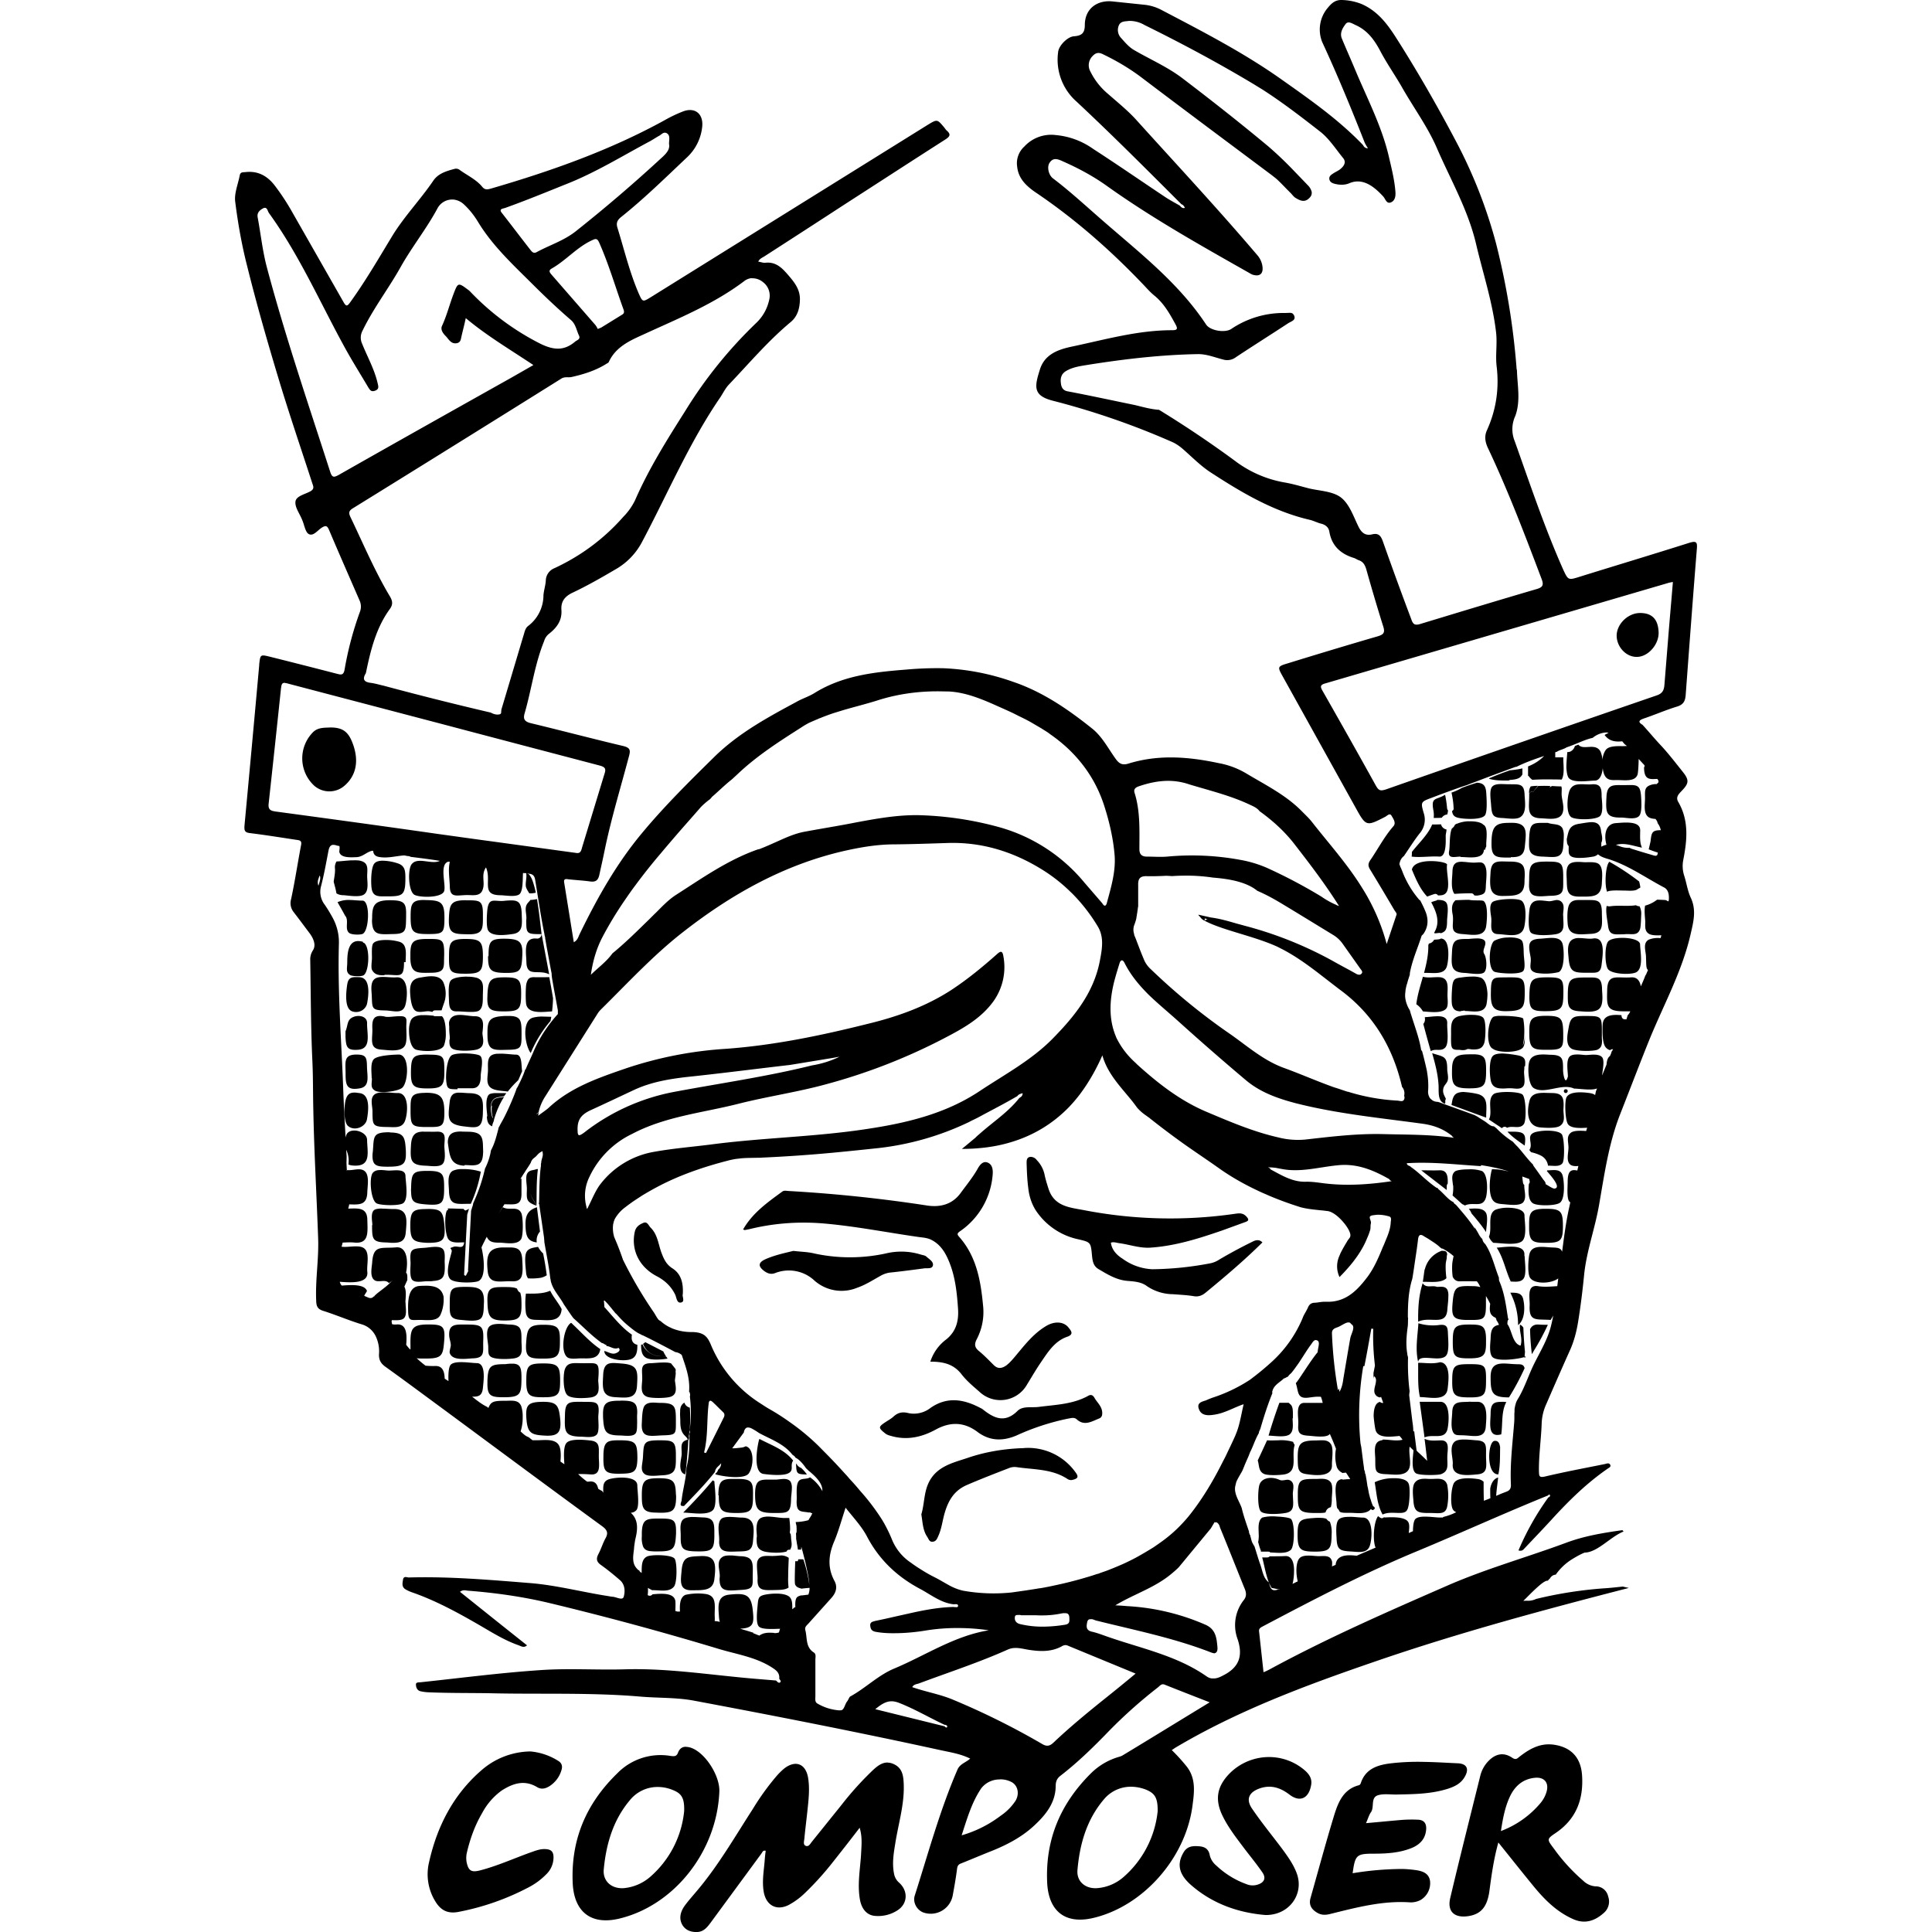 <svg role="img" viewBox="0 0 24 24" xmlns="http://www.w3.org/2000/svg"><title>Composer icon</title><path d="M16.661 0c-.07 0-.115.034-.165.095a.416.416 0 0 0-.07.43c.19.41.363.83.528 1.25.01.02.022.04.039.068-.039-.002-.05-.022-.063-.043-.297-.31-.648-.557-.998-.804-.473-.337-.99-.603-1.503-.872a.578.578 0 0 0-.214-.065l-.384-.04c-.202-.025-.355.09-.355.292 0 .108-.046.132-.135.14-.079.004-.187.115-.196.192a.694.694 0 0 0 .228.619c.444.415.873.845 1.303 1.275l.015.007c.012.01.021.022.028.038-.007.003-.014.003-.019.003a.057.057 0 0 1-.036-.022c-.002-.002-.005-.005-.005-.007-.062-.036-.127-.07-.187-.11-.3-.2-.595-.404-.895-.598a.943.943 0 0 0-.461-.17.453.453 0 0 0-.392.143.28.28 0 0 0-.088.252c.016.147.115.238.223.313.502.338.95.734 1.366 1.173.036.039.074.08.115.113.118.096.19.224.262.356.033.06.021.074-.043.074-.428 0-.836.118-1.246.204-.168.036-.334.094-.394.281-.065.209-.096.326.16.391a9.57 9.57 0 0 1 1.49.516c.042.02.08.046.117.077.12.104.23.219.362.303.38.247.77.478 1.22.583.053.012.1.039.151.05.05.015.084.044.094.094.029.178.139.279.305.33.021.006.038.02.06.028.053.017.076.055.093.108a24.272 24.272 0 0 0 .212.715c.026.08.002.101-.07.123-.372.108-.742.22-1.112.334-.132.04-.134.043-.067.163l.908 1.635c.127.23.132.23.365.11.024-.012.057-.053.079-.014.021.036.06.089.024.13-.113.129-.19.28-.286.42-.031.045-.031.074-.005.117a35.48 35.48 0 0 1 .3.502c.012.02.034.043.03.058l-.123.367a2.538 2.538 0 0 0-.317-.716c-.18-.288-.41-.542-.62-.811-.033-.04-.072-.077-.11-.115-.2-.207-.456-.332-.699-.478a1.026 1.026 0 0 0-.34-.127c-.375-.08-.747-.11-1.12.005-.076.024-.117.004-.162-.06-.092-.128-.166-.274-.289-.373-.3-.24-.616-.458-.986-.583a2.95 2.95 0 0 0-.865-.168 4.271 4.271 0 0 0-.463.017c-.396.031-.79.074-1.14.293-.07.043-.15.067-.221.108-.36.194-.715.386-1.016.679-.31.305-.619.61-.897.944-.322.384-.565.818-.783 1.267-.015.031-.022.07-.07.096l-.12-.744c-.007-.046.022-.043.053-.038.089.01.175.014.264.026.067.01.103-.005.12-.08.022-.102.046-.206.067-.311.082-.396.2-.78.303-1.17.02-.074.007-.1-.07-.12-.381-.09-.763-.191-1.145-.283-.072-.017-.106-.043-.084-.12.087-.298.125-.61.243-.9a.178.178 0 0 1 .055-.087c.098-.076.17-.165.16-.302-.007-.103.041-.168.14-.214.182-.086.358-.187.53-.288a.84.84 0 0 0 .327-.333c.322-.605.59-1.242.98-1.81.033-.051.06-.106.1-.15.252-.264.488-.544.771-.78.089-.074.113-.175.115-.285 0-.128-.074-.216-.151-.305-.075-.087-.151-.161-.279-.147-.028.003-.057-.01-.088-.014.019-.039.05-.048.076-.065a236.539 236.539 0 0 0 1.016-.658c.41-.264.819-.53 1.232-.794.052-.034.076-.06.019-.11-.015-.013-.024-.03-.036-.044-.084-.099-.084-.099-.2-.029L8.084 3.692c-.101.062-.101.062-.151-.05-.113-.263-.178-.539-.262-.81-.02-.062-.003-.098.046-.137.288-.23.552-.49.818-.741a.604.604 0 0 0 .187-.37c.022-.17-.09-.26-.244-.197a1.707 1.707 0 0 0-.221.106c-.68.374-1.405.63-2.149.847-.043.012-.082.026-.118-.02-.074-.09-.184-.14-.278-.208a.073.073 0 0 0-.062-.015c-.101.027-.205.056-.267.147-.158.233-.358.44-.507.682-.17.28-.333.562-.525.828-.036.05-.05.058-.084-.002L3.63 2.635a2.839 2.839 0 0 0-.223-.338c-.094-.118-.209-.176-.358-.159-.026.003-.06-.004-.07.036-.02.11-.071.226-.057.332.034.271.082.542.15.806.114.459.244.912.38 1.364.133.444.282.88.426 1.323.012.038.033.072-.02.103-.067.038-.175.058-.187.125-.012.07.05.151.08.225l.007.017c.024.058.036.144.079.166.058.029.11-.05.163-.082.048-.029.065-.021.087.029.124.293.252.583.379.876a.18.18 0 0 1 .007.137 4.136 4.136 0 0 0-.192.72c-.012.07-.038.07-.091.056a107.671 107.671 0 0 0-.833-.212c-.123-.03-.123-.03-.137.094v.01a556.95 556.95 0 0 1-.183 1.994c-.004.06.003.085.068.092.194.024.386.055.578.084.036.005.067.007.058.06-.043.226-.077.454-.125.677a.178.178 0 0 0 .034.163c.067.087.132.175.199.264.046.063.08.144.038.209a.201.201 0 0 0-.033.118c.007.415.007.83.026 1.246.01.201.007.403.012.605.01.535.041 1.068.06 1.603.01.262-.036.521-.024.783.002.065.017.1.084.122.159.05.312.116.473.166a.28.28 0 0 1 .185.156.436.436 0 0 1 .038.219c-.002.072.024.115.082.156.247.177.492.36.74.542.65.48 1.3.963 1.954 1.44.06.046.074.082.038.147-.034.062-.055.134-.089.197-.029.058-.024.094.031.134.082.058.161.123.236.188.065.055.067.141.048.208-.015.048-.087.005-.132 0-.032-.002-.063-.01-.094-.014-.31-.05-.617-.13-.932-.156-.501-.04-1.003-.084-1.51-.07-.026 0-.067-.024-.074.03-.007.042-.017.088.031.117a.446.446 0 0 0 .077.036c.283.098.548.24.807.389.168.096.333.204.518.269.034.012.068.038.108.002a205.748 205.748 0 0 1-.833-.665c.039-.029.07-.017.099-.014.333.026.665.072.989.148a37.91 37.91 0 0 1 2.122.574c.23.07.475.103.682.243.05.033.08.067.074.13.012.014.027.033.01.045-.02.012-.036-.012-.05-.024-.164-.014-.327-.026-.488-.043-.463-.046-.924-.11-1.392-.096-.35.01-.701-.015-1.05.01-.494.033-.989.098-1.48.15-.025.003-.063-.002-.063.027 0 .036.014.077.06.086a.58.58 0 0 0 .113.013c.25.01.497.007.746.011.62.015 1.242-.011 1.86.041.224.02.45.01.668.05 1.03.193 2.055.394 3.078.618.12.026.243.045.36.103-.055.05-.127.065-.158.137-.219.506-.363 1.04-.53 1.563-.03.088.03.192.12.216a.278.278 0 0 0 .352-.221c.02-.108.039-.216.053-.327.005-.036.017-.055.053-.067.132-.053.261-.108.393-.16.195-.08.377-.178.529-.325.134-.127.247-.273.25-.47 0-.06.014-.099.062-.135.22-.17.418-.365.61-.564a6.03 6.03 0 0 1 .6-.533c.024-.02.043-.048.081-.033.18.072.358.141.56.22-.375.228-.73.447-1.083.66-.017.01-.036.015-.053.02a.813.813 0 0 0-.338.201c-.375.372-.567.814-.545 1.35.014.36.22.53.571.448.615-.144 1.14-.732 1.232-1.377.024-.18.052-.358-.077-.514a2.252 2.252 0 0 0-.178-.195.487.487 0 0 0 .039-.026c.777-.463 1.625-.778 2.475-1.07 1.04-.359 2.1-.644 3.164-.918l-.075-.017c-.07.007-.136.015-.206.02a5.097 5.097 0 0 0-.872.134.113.113 0 0 1-.016.007.226.226 0 0 1-.094.015c-.014 0-.029 0-.048.002.065-.062.252-.264.303-.25l.002-.005h.005c0-.007.019-.021.019-.021.017-.029.04-.048.074-.05a.694.694 0 0 1 .197-.188c.05-.031.103-.062.161-.086h-.002c.16 0 .319-.194.486-.262-.001-.006-.01-.01-.013-.017-.24.034-.476.072-.706.159-.492.182-1.001.324-1.481.535-.742.324-1.482.648-2.195 1.035a.817.817 0 0 1-.077.036l-.055-.504c-.005-.034.012-.048.041-.063.631-.333 1.265-.665 1.925-.938.543-.226 1.08-.471 1.626-.692.002-.005.005-.01.01-.01h.004c.002 0 .002.003.005.003.007.012.002.02-.005.026-.002.003-.005.003-.01.005h-.002a3.36 3.36 0 0 0-.372.66c.038.01.053-.002.067-.017.113-.12.226-.237.336-.357.214-.235.44-.459.704-.641.016-.012.045-.022.033-.048-.014-.03-.045-.015-.067-.01-.247.05-.495.096-.74.154-.081.02-.076-.01-.079-.067-.002-.197.027-.39.034-.586a.632.632 0 0 1 .058-.247c.098-.226.196-.45.297-.675.05-.113.08-.233.099-.353.031-.192.055-.387.074-.581.031-.298.137-.578.187-.874.065-.374.118-.751.257-1.109.125-.317.245-.634.372-.948.176-.428.399-.833.505-1.29.036-.158.076-.302.004-.458-.04-.084-.052-.18-.081-.271a.392.392 0 0 1-.012-.204c.048-.245.07-.488-.063-.716-.036-.062.008-.1.044-.139.088-.091.093-.132.016-.23-.088-.11-.175-.224-.27-.327-.08-.084-.154-.175-.234-.262-.055-.033-.05-.055.012-.077.14-.047.276-.107.418-.15.08-.025.1-.07.106-.142.045-.605.09-1.213.139-1.818.007-.084-.007-.1-.094-.074-.454.144-.907.28-1.363.422-.14.044-.142.044-.205-.093-.23-.519-.41-1.056-.6-1.59a.392.392 0 0 1 .007-.316c.068-.188.025-.377.02-.567-.003-.01-.005-.02-.005-.029a9.172 9.172 0 0 0-.255-1.548 6.02 6.02 0 0 0-.499-1.27c-.228-.432-.473-.86-.737-1.275-.113-.178-.233-.339-.434-.427A.702.702 0 0 0 16.66 0zm-2.643.26a.364.364 0 0 1 .2.051c.463.228.92.473 1.36.737l.109.067c.247.159.482.34.715.522.11.086.192.216.284.328.038.048.012.092-.024.125-.024.024-.058.039-.087.056-.031.021-.072.04-.06.086.01.04.055.05.091.057.053.01.11.008.159-.014.168-.07.31.048.418.166.028.031.04.093.093.074.055-.021.063-.081.058-.137-.012-.151-.05-.297-.084-.444-.09-.377-.27-.718-.418-1.073-.053-.127-.11-.254-.163-.382-.029-.07.01-.132.048-.182.031-.04.081-.005.122.014.152.068.238.19.312.332.08.15.178.29.262.436.144.255.322.495.437.762.168.388.382.758.483 1.176.086.37.208.732.252 1.114.016.144-.01.283.007.422.033.279-.007.543-.123.797-.03.07-.021.137.012.21.252.532.461 1.082.67 1.634.027.072.015.101-.06.123-.482.141-.965.288-1.447.434-.07.022-.092.003-.113-.06a47.98 47.98 0 0 1-.353-.967c-.024-.067-.053-.104-.128-.087-.088.022-.136-.017-.175-.096-.062-.127-.113-.28-.216-.36-.103-.08-.266-.082-.403-.115-.103-.027-.207-.058-.312-.075a1.428 1.428 0 0 1-.612-.273 13.46 13.46 0 0 0-.934-.627c-.104-.007-.202-.036-.303-.06-.278-.057-.554-.117-.833-.17-.067-.012-.08-.063-.084-.108-.007-.056.007-.11.065-.144.089-.053.19-.063.29-.08.445-.07.893-.122 1.345-.13.11-.002.209.04.312.066a.18.18 0 0 0 .166-.03c.216-.143.434-.28.65-.422.034-.021.096-.036.07-.093a.084.084 0 0 0-.015-.022c-.012-.01-.026-.012-.043-.012l-.05.002h-.007a1.16 1.16 0 0 0-.668.2c-.08.05-.26.019-.31-.056-.34-.516-.823-.888-1.282-1.289-.204-.177-.403-.362-.619-.526-.055-.04-.08-.143-.043-.196.048-.072.11-.041.168-.015.185.082.362.176.528.293.564.404 1.17.744 1.772 1.085.017.01.034.02.05.027.092.03.14-.01.125-.106a.267.267 0 0 0-.062-.134c-.488-.574-1.001-1.124-1.506-1.683-.105-.116-.23-.216-.348-.32a.854.854 0 0 1-.22-.278.16.16 0 0 1 .023-.19c.041-.045.077-.055.137-.024.17.082.332.178.483.293.266.202.535.403.804.605l.807.603c.021.017.043.033.062.05.05.046.094.094.142.142l.029.029c.019.019.036.045.06.06.055.033.112.062.17.004.02-.019.029-.036.031-.055 0-.007.003-.014 0-.021 0-.003 0-.008-.002-.01a.171.171 0 0 0-.043-.072l-.18-.187a4.549 4.549 0 0 0-.313-.298c-.348-.29-.705-.571-1.065-.845-.183-.14-.397-.233-.596-.348-.072-.04-.12-.101-.173-.159a.144.144 0 0 1-.024-.15c.022-.054.075-.051.12-.056zM8.252 1.649a.046.046 0 0 1 .029.005c.048.027.03.077.03.135.013.06-.026.11-.08.16a18.75 18.75 0 0 1-1.076.922c-.147.118-.327.173-.49.262-.034.017-.053 0-.072-.024-.12-.153-.238-.31-.358-.463-.045-.055.017-.053.046-.065.254-.091.504-.194.756-.295.365-.144.696-.35 1.04-.533.036-.02.07-.043.105-.063.024-.01.044-.037.07-.041zm-2.648.83h.03a.223.223 0 0 1 .133.064c.072.067.13.144.18.228.173.28.413.506.646.737.163.163.329.321.502.47.057.05.067.127.098.192.012.024.002.043-.02.055-.011.008-.023.013-.03.02-.142.12-.276.103-.442.019a3.182 3.182 0 0 1-.864-.646c-.01-.01-.02-.017-.03-.024-.114-.086-.12-.081-.17.05-.052.135-.086.274-.146.404-.022.045.012.094.046.127.038.039.064.099.134.089.031-.005.048-.022.055-.055.017-.08.039-.159.06-.257.262.22.553.391.84.583l-.278.159c-.713.4-1.428.801-2.139 1.205-.058.031-.082.038-.106-.034-.273-.847-.561-1.69-.79-2.552-.052-.199-.074-.408-.112-.612-.012-.06.028-.091.067-.113.053-.026.055.036.074.06.377.521.634 1.11.941 1.669.092.168.195.331.293.497.02.03.034.057.082.04.053-.019.043-.052.034-.09-.039-.174-.128-.33-.193-.493a.18.18 0 0 1 .003-.16c.137-.284.329-.531.48-.803.14-.247.317-.468.451-.717a.207.207 0 0 1 .171-.112zm1.803.492c.014.003.024.016.036.042.12.27.202.555.302.83.01.027.012.049-.017.066l-.256.158c-.008.005-.017.007-.046.02-.007-.013-.017-.034-.031-.051l-.54-.62c-.024-.028-.048-.055 0-.081.177-.101.312-.264.499-.35.024-.011.04-.018.053-.014zm1.929.486a.204.204 0 0 1 .14.046.21.21 0 0 1 .08.218.557.557 0 0 1-.161.29 5.527 5.527 0 0 0-.882 1.093c-.228.36-.453.718-.624 1.11a.768.768 0 0 1-.146.206c-.24.273-.526.485-.855.638a.17.17 0 0 0-.108.159c-.005.06-.024.117-.029.177a.48.48 0 0 1-.19.382c-.04.031-.045.082-.06.125l-.273.915c0 .007 0 .014-.002.019 0 .014.002.031-.017.038-.041.01-.077-.002-.113-.021a41.391 41.391 0 0 1-1.33-.334c-.055-.012-.108-.029-.166-.036-.088-.012-.096-.053-.055-.12.058-.28.125-.56.298-.797.038-.053.036-.096.002-.154-.19-.317-.333-.658-.492-.989-.026-.055-.017-.08.034-.11A574.281 574.281 0 0 0 6.97 4.705c.045-.03.089-.012.132-.022.151-.034.298-.08.43-.163.01-.007.026-.012.03-.022.097-.213.31-.285.49-.37.411-.187.826-.36 1.189-.633a.18.18 0 0 1 .095-.04zm11.443 3.772v.005h.002c-.021.255-.043.497-.062.74l-.043.534c-.005.065-.024.106-.094.13a620.593 620.593 0 0 0-3.37 1.17.295.295 0 0 1-.039.009c-.036.005-.055-.012-.08-.055-.218-.394-.439-.785-.662-1.177-.029-.05-.038-.077.034-.096l4.254-1.246c.014-.005.031-.007.06-.014zm-.41.386c-.154.003-.293.147-.286.293.007.137.124.257.254.252.137-.002.27-.153.267-.302-.005-.166-.082-.245-.236-.243zm-16.83.87c.01 0 .024.002.039.007L5.513 9c.645.171 1.291.34 1.937.51.062.017.082.036.06.1l-.278.913c-.01.036-.017.074-.058.074-.005 0-.012 0-.02-.002l-1.036-.142c-.226-.03-.45-.062-.675-.093-.67-.096-1.344-.188-2.019-.279a.512.512 0 0 1-.036-.007c-.043-.012-.058-.038-.05-.098.052-.476.103-.951.153-1.429.003-.012.003-.021.005-.031.002-.005.005-.01.005-.014.007-.015.021-.02.038-.02zm8.136.103l.113.002c.197.01.389.086.569.166.08.036.159.07.238.108l.057.029c.058.028.118.057.173.09l.113.066c.036.024.075.045.108.072a1.94 1.94 0 0 1 .207.165c.218.202.372.44.463.72.065.202.113.409.13.617.016.202-.044.399-.096.593-.008.03-.02.037-.03.034-.014-.005-.021-.022-.033-.036l-.216-.25a2.105 2.105 0 0 0-1.042-.684 4.159 4.159 0 0 0-.994-.153c-.266-.008-.538.04-.804.09-.211.042-.423.075-.631.114-.137.024-.262.086-.387.141-.06.027-.12.053-.18.076l-.02.004c-.376.132-.695.36-1.024.57-.09.06-.165.14-.243.218l-.01.009-.064.064c-.151.147-.3.296-.464.43-.074.103-.175.175-.268.266.024-.17.07-.328.146-.472.08-.152.168-.296.262-.435.048-.07.096-.14.146-.206a7.169 7.169 0 0 1 .315-.396c.081-.097.163-.192.247-.289.084-.096.168-.19.25-.285a.917.917 0 0 1 .115-.099l.026-.03c.078-.067.147-.137.238-.21l.012-.01.067-.062c.24-.228.519-.406.797-.583.028-.019.057-.035.086-.051a3.24 3.24 0 0 1 .111-.048.15.15 0 0 1 .029-.012 2.53 2.53 0 0 1 .173-.064l.117-.036c.14-.041.279-.075.416-.118.254-.082.518-.118.782-.115zm-7.57.449c-.071.004-.153-.003-.215.057a.462.462 0 0 0 .012.665.286.286 0 0 0 .379 0c.146-.127.183-.314.096-.535-.053-.137-.125-.187-.271-.187zm15.846.062c.011 0 .022.002.032.004-.016.008-.032.016-.05.027.051.072.123.087.205.08l.014-.001.03.036.029.022-.05.002c-.06 0-.177-.007-.215.049a.237.237 0 0 0-.039.122.334.334 0 0 0-.026-.106c-.065-.113-.214-.007-.274-.084l-.043.017c-.01.04-.05.08-.094.075-.004.05-.012.127-.012.192.003.052.01.1.027.127.053.072.254.036.326.036.063 0 .092-.077.099-.156a.28.28 0 0 0 .017.077c0 .003.002.005.004.008.004.012.003.008 0 0 .033.076.108.064.154.064.096 0 .226.024.257-.068.007-.02.013-.112.014-.194l.074.08-.002.02h-.005v.003c0 .132.048.147.113.147l.051-.002a.065.065 0 0 1 .014.023.023.023 0 0 1-.002.022.041.041 0 0 1-.015.014l-.003.005h-.004a.214.214 0 0 0-.058.007c-.096.027-.084.077-.084.17 0 .068-.021.176.034.226.021.02.057.028.096.03l.012.016c.007.012.014.024.014.036.023.03.034.059.04.088-.035 0-.071.002-.092.02-.03.024-.03.087-.036.122l-.015.065-.007.031c.033.013.073.028.113.04 0 .006-.002.01-.003.016-.002.012-.004.017-.014.021l-.007.003a.116.116 0 0 1-.029-.005l-.01-.003a9.767 9.767 0 0 1-.252-.076c-.007 0-.012-.005-.019-.007-.007 0-.012-.008-.019-.008a.284.284 0 0 1-.118-.019.348.348 0 0 0-.05-.016c.101-.034.21.01.324.033-.007-.015-.01-.029-.015-.043-.012-.058-.007-.116-.007-.173 0-.082-.09-.096-.177-.096-.046 0-.092.005-.125.007-.113.007-.144.118-.127.223a.304.304 0 0 0 .01.046.24.24 0 0 0-.064.024v-.048c.025-.053 0-.108-.004-.154-.01-.077-.05-.1-.11-.103-.046 0-.106.012-.159.02-.13.02-.132.088-.156.189 0 .029.007.06.007.091 0-.011.002-.024.004-.037a.065.065 0 0 0 .013.037v.002c0 .073-.01.116.06.135a.305.305 0 0 0 .086.007c.06 0 .125-.01.164-.017a.114.114 0 0 0 .054-.028c.04.036.094.049.143.064.244.08.453.23.679.349.053.028.062.09.058.15l-.004.023a.245.245 0 0 0-.023-.01v-.003h-.002l-.003-.002c-.005 0-.012-.003-.019-.003l-.038-.002-.056-.002-.01.007a.405.405 0 0 1-.14.067c-.013.063 0 .154.002.197 0 .06-.01.12.047.154.033.019.093.02.152.017a.108.108 0 0 1-.01.036.299.299 0 0 0-.146.019c-.077.043-.036.139-.034.21.004.107 0 .144.025.168a.681.681 0 0 0-.022.051c-.008.012-.012.017-.02.041a3.225 3.225 0 0 1-.047.11c-.012-.066-.044-.117-.12-.112-.178.014-.294-.053-.298.158-.005.195-.012.264.204.264h.083a.157.157 0 0 1-.033.05c-.004.017-.01.033-.015.05l-.021-.001c-.026 0-.038-.022-.04-.041v-.01c-.111-.01-.226-.005-.234.115-.002.022-.002.05-.002.082 0 .07.007.154.034.195a.106.106 0 0 0 .062.043c.007-.01.017-.012.031-.012h.004l-.006.012c-.007.012-.012.012-.017.036l-.015.036c-.025.017-.039.05-.043.106l-.055.135c.004-.056.033-.175.003-.222-.024-.031-.068-.036-.111-.036-.034 0-.067.005-.091.005-.027 0-.067-.007-.106-.007-.038 0-.077.004-.098.026-.048.048-.022.187-.022.247-.01.036-.019.048-.026.048-.02-.002-.034-.091-.034-.127v-.002c0-.135-.002-.183-.144-.188-.031 0-.065-.004-.1-.004-.078 0-.152.014-.176.09-.022.073-.014.282.055.327.137.084.35-.065.502.007.067 0 .217.027.285-.002l-.014.036-.01.047c-.012-.011-.032-.02-.064-.025-.082-.012-.247-.027-.29.05-.027.043-.02.29.019.339.039.049.144.047.236.041l-.012.041c-.07-.005-.147-.007-.186.018-.062.044-.036.11-.034.18.003.063-.033.169.02.217.021.02.062.024.103.019l-.013.057c-.091-.021-.12.02-.12.147 0 .061-.016.23.033.247l-.015.07c-.04.18-.063.363-.087.545-.014-.041-.042-.051-.113-.053-.115-.003-.269-.043-.295.091-.012.06-.022.219.005.276.043.09.261.088.355.017l-.012.096c-.081.005-.16.013-.24 0-.146-.022-.098.154-.103.24-.01.209.086.166.26.18a.757.757 0 0 0 .033-.055 2.02 2.02 0 0 1-.027.125c-.04.168-.136.324-.213.48-.072.146-.118.302-.207.444l-.007.014a.164.164 0 0 0-.012.032c-.002.005-.002.012-.005.016l-.007.034a.182.182 0 0 0-.003.036c0 .012 0 .024-.002.036v.036c0 .024 0 .048-.002.072-.02.257-.053.514-.041.773.002.048-.012.075-.058.091l-.057.022-.068.029c.005-.088.022-.186.024-.228-.057.017-.086.072-.098.137 0 .04 0 .08.002.12l-.033.014-.048.018c-.003-.079-.003-.157-.003-.236a.127.127 0 0 0-.074-.034c-.082-.012-.24-.024-.29.043-.039.05-.058.288-.012.343.01.013.022.02.036.026a.72.72 0 0 1-.157.058l-.014.009a.087.087 0 0 0-.02-.001c-.071.004-.254-.036-.314.016-.024.021-.032.087-.033.154l-.052.023c.005-.051.013-.103-.006-.136-.04-.07-.211-.062-.295-.057l-.005-.005c-.034.033-.057-.003-.074-.01 0 0 0-.002-.003 0 0 0 0 .003-.002.003-.05.079-.06.268-.036.36.002.01.006.018.009.026l-.175.075-.06.026c-.088-.01-.195-.015-.242.053a.124.124 0 0 0-.019.06l-.046.02a.268.268 0 0 0 .002-.048v-.006-.004.001c-.019-.087-.092-.071-.168-.071-.06 0-.19-.027-.237.026-.045.047-.048.183-.022.287-.007.004-.015.008-.022.01-.012.008-.029.015-.044.021.001-.003.003-.005.003-.008s.003-.005.003-.01a.686.686 0 0 0 .014-.137c.003-.093-.021-.192-.105-.19-.065.003-.13.003-.197.003a.043.043 0 0 1-.031.014h-.063c.023.077.043.208.083.31-.07-.053-.078-.142-.104-.216-.027-.072-.048-.151-.072-.223-.005-.024-.017-.02-.017-.034-.024-.033-.024-.065-.036-.098l-.003-.017c-.007-.005-.007-.012-.01-.02l-.007-.016h.005c-.033-.1-.07-.2-.093-.3-.024-.067-.068-.132-.08-.202a.172.172 0 0 1 0-.07l.008-.033.004-.017c.02-.048.05-.093.075-.139.017-.038.031-.077.048-.115.017-.039.031-.067.048-.115.038-.072.062-.157.11-.24 0-.02.015-.039.02-.058.043-.147.09-.295.148-.437 0-.005-.004-.012-.002-.017.017-.086.098-.118.146-.168v.002c.024-.007.036-.021.048-.021.015-.024.03-.034.044-.048.026-.031.05-.065.074-.099a.593.593 0 0 0 .034-.05c.045-.067.086-.137.136-.204.017-.022.032-.055.058-.055.005 0 .007 0 .012.002.038.01.027.055.022.084a.638.638 0 0 0-.01.065c-.098.118-.234.347-.271.384.036.106.012.197.156.18.05-.006.103-.016.156-.01.01.025.017.05.022.075h-.228c-.065 0-.08.058-.08.122 0 .044.005.085.005.116v.012l-.002.055c.002.07.024.096.125.103.05.002.21.029.259-.012l.01-.01c.027.062.053.123.076.184v.001a.483.483 0 0 0 .01.224c.014.038.04.06.074.077l.01-.003c.007 0 .014 0 .022-.002h.009l.052.08-.016.001c-.024 0-.048.003-.072.005-.005 0-.01-.002-.017-.005a.08.08 0 0 0-.052.027c-.046.055-.015.213-.013.276 0 .024.005.043.008.057a.112.112 0 0 1 .031.044c.026.016.067.014.13.014.076 0 .177.02.242-.031l.016-.016c.013.012.026.023.049-.008-.007-.024-.012-.024-.02-.024a.449.449 0 0 1-.03-.08c-.005-.016-.013-.035-.015-.05a.382.382 0 0 1-.012-.05c-.002-.008-.002-.017-.005-.024a.29.29 0 0 0-.01-.048l-.011-.075-.013-.074c-.007-.007-.007-.017-.007-.027a.135.135 0 0 0-.01-.028c-.002-.03-.007-.058-.011-.087l-.022-.173c-.002-.028-.012-.057-.014-.086a3.634 3.634 0 0 1 .036-.941h.014c.029-.144.058-.31.086-.466l.024.002c-.005.153.003.305.021.456a5.361 5.361 0 0 1-.018.092v.082a.131.131 0 0 1 .007-.041c.065.045-.024.156.012.22a.073.073 0 0 0 .029.032c.012.007.024.01.036.012l.002-.003.008-.005.027.075a.044.044 0 0 1-.04-.012c-.062.012-.079.094-.079.178.005.064.015.132.022.165.026.113.184.09.3.08l.01.012c.01.01.018.023.027.035-.08.02-.16-.002-.239-.002-.01 0-.014.005-.016.005l.016.002c-.132.005-.103.135-.1.23.002.145-.013.188.136.193.082.002.224.029.276-.053.046-.074-.001-.193.015-.289l.048.046c-.007.085-.031.243.029.284.04.029.271.026.312.012.103-.038.077-.115.079-.216 0-.08.038-.204-.077-.204-.07 0-.14.012-.206-.02.012.087.021.173.033.274a3.373 3.373 0 0 0-.1-.096c-.012-.01-.021-.02-.031-.03a3.754 3.754 0 0 1-.013-.102c-.005-.043-.012-.086-.016-.134 0 0-.013-.007-.013-.012 0-.036-.004-.072-.01-.108l-.04-.33c0-.009 0-.016.002-.026 0-.01.003-.026.003-.026a2.707 2.707 0 0 1-.02-.415l-.002-.017a.094.094 0 0 1-.007-.034c-.02-.113-.01-.225.005-.336.005-.033.002-.07.005-.103 0-.007-.003-.012-.003-.02 0-.158.007-.319.055-.472l.003-.017c.012-.072.024-.158.036-.238.012-.079.024-.16.033-.24.005-.033.015-.05.034-.05.01 0 .024.005.04.017l.051.03.075.049c.024.017.048.034.07.055.002.003.004.005.009.007a.116.116 0 0 0 .017.012h.005v-.002a.66.66 0 0 1 .14.095c-.006.029-.012.057-.016.087a.799.799 0 0 0 .005.17c.017.034.044.058.09.056.07-.002.14 0 .21 0a.27.27 0 0 1 .043.072.313.313 0 0 0-.09-.012c-.2-.005-.236 0-.253.194-.017.18-.002.221.166.226h.089c.141-.002.158-.024.158-.197v-.1a1.082 1.082 0 0 1 .053.097c-.007.048-.009.096.01.128a.113.113 0 0 0 .057.044v.002c.003.01.008.005.01.028a.252.252 0 0 1 .032.059c-.072.013-.102.05-.104.167-.003.063-.024.197.029.238.07.053.312.019.384-.003.01.003.014.003.021.003l-.002-.022a.04.04 0 0 1-.01.017c0-.017.003-.04.005-.065a4.175 4.175 0 0 1-.02-.3.097.097 0 0 0-.042-.038c-.012.086.036.172.007.261-.043-.01-.07-.048-.091-.096-.024-.057-.041-.127-.07-.168h-.002a.159.159 0 0 1 .005-.053h.007c0-.024-.007-.023-.007-.035-.024-.157-.044-.31-.108-.454-.003-.012-.003-.039-.003-.039-.057-.144-.086-.29-.17-.417a.104.104 0 0 1-.036-.063c-.027-.024-.041-.053-.056-.081l-.038-.063v.017c0-.002-.005-.005-.005-.007v-.003c-.065-.098-.144-.19-.22-.278l-.01-.01c-.01-.01-.02-.01-.03-.033-.057-.024-.112-.096-.17-.147-.007-.007-.014-.01-.019-.017-.005-.004 0-.01-.024-.016-.12-.082-.209-.183-.314-.255-.02-.024-.044-.01-.053-.048.31-.02.61.017.922.036v-.012h.002c.122.019.237.042.348.08a1.21 1.21 0 0 0-.141-.027l-.072-.003c-.027.09-.044.267-.005.358.029.067.08.072.149.077.06.005.201.026.244-.024.046-.058.01-.144.013-.216-.008-.005-.012-.012-.015-.024a.685.685 0 0 1-.009-.08l.086.031a.13.13 0 0 0 .005.027.038.038 0 0 1-.01.034c-.007.086-.012.2.05.24.053.036.286.034.337-.007.064-.05.052-.252.036-.324-.022-.101-.104-.08-.195-.077-.002.002-.002.005-.005.007.041.05.188.207.096.219-.023.002-.082-.04-.112-.056.005-.02-.014-.038-.027-.055-.036-.05-.07-.1-.108-.151-.007-.012-.02-.024-.02-.036-.071-.07-.126-.149-.189-.219-.019-.019-.04-.04-.06-.064a1.161 1.161 0 0 1-.209-.171c-.012-.007-.024-.022-.036-.022-.031 0-.065-.033-.096-.055-.031-.021-.065-.04-.096-.062-.012-.007-.024-.012-.036-.02-.146-.055-.293-.105-.44-.16-.004 0-.013-.003-.013-.005 0 0-.013 0-.017-.002a.11.11 0 0 1-.072-.03.079.079 0 0 1-.027-.035l-.005-.012a.136.136 0 0 1-.007-.063.968.968 0 0 0-.012-.22c-.002-.022-.007-.041-.012-.063a2.181 2.181 0 0 0-.014-.06l-.015-.062a2.24 2.24 0 0 0-.024-.09s-.01-.002-.01-.009c-.023-.146-.08-.293-.124-.437-.007-.019-.01-.033-.017-.057a.369.369 0 0 1-.058-.169c0-.019 0-.036.003-.055l.002-.026c.005-.026.01-.055.02-.082.009-.036.021-.072.033-.108 0-.005 0-.017.003-.017h-.003c.031-.17.099-.314.147-.468 0-.002.004-.002.004-.004l.01-.01c.002-.003.005-.002.005-.005a.265.265 0 0 0 .053-.185.326.326 0 0 0-.027-.103c-.017-.043-.038-.084-.06-.127-.002-.005-.01-.01-.014-.012a1.196 1.196 0 0 1-.214-.362l-.017-.04c-.004-.004-.004-.009-.007-.016l-.002-.007a.113.113 0 0 1-.007-.017l.002.003c0-.003 0-.003-.002-.005a.276.276 0 0 1 .012-.044c.004-.01.01-.016.014-.026.005-.007.012-.014.02-.022l.009-.007c.065-.093.125-.192.197-.283a.26.26 0 0 0 .05-.252c-.04-.137-.036-.14.1-.19.025-.01.315-.12.433-.156l.074-.029.02-.007.055-.021c.151-.058.303-.113.454-.169.005-.002.012-.002.016-.002.111-.056.228-.096.344-.135-.06.06-.127.101-.2.13v.115c0 .003.008.003.008.005a.176.176 0 0 0 .036.039.034.034 0 0 0 .01.007 2.593 2.593 0 0 1 .136-.005c.077 0 .151 0 .228.002.041-.07.017-.204.02-.276h-.1v-.063c.006-.002.013-.005.02-.006.025-.02.097-.036.12-.055.12-.039.217-.094.325-.118a.287.287 0 0 1 .166-.067zM16.55 19.411l.002.013a.048.048 0 0 0-.002-.013zm2.362-9.866c-.048.012-.103.019-.156.024-.038.014-.08.028-.118.043-.045.017-.09.036-.136.055-.003 0-.003.007-.005.007.081.024.163.022.247.022.002 0 .002-.005.005-.005l.012-.002h-.012c.1-.005.14-.024.163-.07zM14.52 9.7a.821.821 0 0 1 .23.036c.004.002.009.002.014.005.259.079.523.141.77.259.041.019.084.038.113.077.16.115.307.247.43.405.19.245.38.492.557.773-.011-.003-.022-.008-.034-.013v-.001a1.018 1.018 0 0 1-.185-.103 6.452 6.452 0 0 0-.674-.356 1.467 1.467 0 0 0-.331-.1 3.307 3.307 0 0 0-.91-.041c-.084.007-.17 0-.255 0-.062 0-.091-.03-.091-.092 0-.235.012-.472-.06-.7-.015-.048.014-.068.055-.082.123-.042.246-.068.372-.067zm3.825.024a2.48 2.48 0 0 0-.187.064.67.67 0 0 1-.127.058c.014.062.024.127.026.192.003.02-.007.031-.019.036.007.065.043.082.11.091.068.01.253.02.298-.036.034-.043.02-.223.017-.276-.005-.079-.024-.127-.118-.13zm.284.016c-.039.002-.075.01-.094.034-.038.046-.014.178-.012.228.01.125.02.156.147.16.052.003.156.02.206-.006.094-.048.067-.195.063-.284-.005-.146-.07-.127-.205-.13-.027 0-.067-.003-.105-.002zm.987.003c-.05.003-.094.02-.118.077-.029.07-.048.283.021.331.058.038.317.036.36-.017.041-.048.02-.187.017-.24 0-.089-.004-.16-.12-.151-.051.005-.109-.004-.16 0zm.648.009h-.041c-.159.008-.26-.036-.267.15-.01.191-.01.259.193.254.055.002.17.029.213-.02.039-.043.027-.19.024-.244-.008-.108-.03-.136-.112-.14h.004-.014zm-1.16.01a.556.556 0 0 0-.089.007.133.133 0 0 0-.019.089c.027-.027.02-.034.055-.024.01-.026.036-.048.053-.072zm.003.002c-.017.024-.046.046-.056.072-.033-.01-.028-.002-.055.024.005.159-.048.3.144.305.099.003.25.036.276-.084.017-.07-.017-.151-.017-.22 0-.041.005-.073-.004-.092a1.85 1.85 0 0 1-.116-.005l-.04.024c.014-.007.016-.016.021-.024a1.632 1.632 0 0 0-.153 0zm-1.158.11c-.112.07-.177.02-.141.202a.333.333 0 0 1 .002.085c.034 0 .067 0 .101-.003a.086.086 0 0 1 .067-.04.269.269 0 0 0 .01-.051c-.007-.007-.01-.015-.012-.027a1.317 1.317 0 0 0-.024-.165zm.295.328a.42.42 0 0 0-.134.026l.018-.003a.176.176 0 0 0-.042.012l-.012.008a.107.107 0 0 1-.038.047c0 .003-.003.005-.003.005-.028.075-.021.192-.03.267-.025.113.069.077.14.077v.005c.097 0 .289.038.291-.094 0 .007.017.005.017-.003-.002-.014.015-.03.012-.045-.005-.06.031-.23-.038-.26-.026-.03-.102-.044-.18-.041zm.487.02c-.164.002-.203.057-.203.26v.003c0 .158.053.168.2.168h.04v-.005c.096 0 .166-.01.175-.142.005-.048.01-.096.01-.134 0-.084-.026-.142-.144-.15a1.144 1.144 0 0 0-.078 0zm.5 0c-.187 0-.225-.013-.235.183-.002.03-.002.06-.002.082 0 .1.026.149.165.154.147.004.25.036.26-.128.002-.028.007-.084.007-.132a.218.218 0 0 0-.017-.093c-.038-.06-.11-.041-.178-.065zm-1.33.018c-.036.002-.074.002-.11.002-.05.125-.168.233-.252.341 0 .02 0 .038-.003.058.108.014.243-.008.344 0 .091.004.079-.202.079-.257 0-.024.01-.053.01-.08a.085.085 0 0 1-.068-.064zm-6.13.232c.422-.014.81.106 1.166.325a2.032 2.032 0 0 1 .363.284l.014.013a2.153 2.153 0 0 1 .321.411c.08.13.058.271.031.413-.072.406-.316.706-.592.987-.265.268-.596.444-.903.648-.435.29-.932.403-1.438.477-.632.094-1.273.104-1.906.188-.23.029-.464.048-.694.089a1.07 1.07 0 0 0-.68.41c-.062.084-.1.187-.16.303a.193.193 0 0 1-.01-.036.527.527 0 0 1 .036-.358 1.12 1.12 0 0 1 .533-.54c.415-.219.879-.262 1.323-.375.36-.091.73-.144 1.087-.242a7.234 7.234 0 0 0 1.426-.55c.24-.125.49-.252.656-.485a.73.73 0 0 0 .12-.557c-.005-.034-.015-.05-.027-.053-.012-.002-.028.007-.05.027-.18.16-.367.314-.571.448-.32.207-.673.332-1.038.42-.58.145-1.166.267-1.764.31a4.84 4.84 0 0 0-1.239.243c-.34.117-.687.235-.96.49-.034.03-.075.057-.13.098l.007-.038-.026.019v-.005c.009-.007.016-.013.024-.017a.599.599 0 0 1 .084-.2l.646-1.022a.285.285 0 0 1 .041-.053c.334-.329.653-.677 1.023-.965.614-.48 1.284-.854 2.055-1.02.187-.04.377-.07.571-.07.221-.002.442-.01.66-.017zm-7.633.023c.013 0 .029.002.048.009l.03.006c.005.018.002.037 0 .055a.024.024 0 0 0 0 .002l-.001.006v.01c.017.077.144.067.209.065.085-.002.13-.068.204-.08l.008.002c.003.047.031.069.076.076.106.018.208-.013.31-.02l.04.008c.012 0 .027.002.039.01.12.015.242.03.363.05-.103.05-.274-.053-.349.04-.053.063-.043.341.034.382.07.036.333.039.367-.043.03-.072-.063-.334.052-.369a.16.16 0 0 1 .02.002c-.024.098-.002.212 0 .314.005.132.08.103.2.099.08-.003.177.024.208-.068.034-.09-.024-.18.041-.276.074.168-.067.344.178.346.06 0 .187.026.237-.012.048-.039.04-.199.045-.264l.034.002h.006c.008.052-.008.102-.006.151 0 .032.025.068.044.099.024.002.045 0 .067-.005l.014-.002a1.173 1.173 0 0 0-.038-.142.285.285 0 0 0-.046-.086.248.248 0 0 0-.025-.013h.004c.005.003.021.005.021.005.048.003.068.03.075.07.038.228.07.456.117.684 0 .017.01.031.008.046l.019.11c.021.11.04.221.062.332 0 .01 0 .03.003.036v.01c.024.143.05.273.074.41v.045a1.717 1.717 0 0 0-.13.161 1.61 1.61 0 0 0-.17.3c-.031.075-.07.151-.1.226l-.006.002c-.024.077-.062.152-.098.224-.003 0-.005.004-.007.01-.005.009-.007.023-.012.03v.003a3.398 3.398 0 0 1-.137.314c-.017.034-.036.068-.055.101-.008.02-.024.039-.024.055-.024.092-.046.183-.092.267a.756.756 0 0 1-.074.226 2.102 2.102 0 0 1-.13.393c-.007.02-.019.036-.019.055l-.002.008c-.003.007-.005.019-.01.028-.002.01-.005.022-.01.032l-.002.01-.038.741.005.002-.032.063-.021-.007v-.022l.038-.73.022-.074-.01.007c-.012.007-.029.012-.036.017.005 0-.02-.012-.02-.022-.038 0-.124-.005-.196-.005v.01c0 .007.007.01-.012.014-.034.068-.024.272.01.344.033.07.134.053.204.053-.01.096-.08.038-.13.055-.08.026-.014.012-.026.065-.017.074-.082.259-.02.333.046.058.305.053.356.027.098-.053.062-.31.035-.417.012-.025.023-.05.037-.075.008-.02.02-.039.029-.058.03.073.092.074.168.074.074.003.213.032.259-.045.029-.05.024-.276.002-.322-.045-.096-.151-.026-.23-.074a2.657 2.657 0 0 0-.066.104c.03-.05.06-.1.091-.147l-.003.007c.127 0 .208.021.21-.125v-.195a.039.039 0 0 1-.014.007c.018-.028.035-.057.053-.083.026-.043.054-.08.078-.123h-.001c.017-.048.043-.055.065-.077.021-.021.033-.043.081-.064 0 .019.005.036.003.052l-.003.01c0 .01-.004.02-.007.029l-.002.01c-.003.007-.003.011-.005.019a.054.054 0 0 0-.002.019c0 .007-.005.012-.003.02l-.003.013h.003c-.021.144-.021.308-.024.459 0 .007-.005.02-.005.024l.005-.002.063.432h-.003c.003 0 .005.03.005.043.024.144.055.29.072.437l.002.017c.003.01.005.016.005.026.024.115.11.195.163.295.039.056.08.12.116.168h.002v.003c.12.105.221.214.355.31.02 0 .039.024.058.024h-.002v.012c.048.004.088.043.139.028.004 0 .007-.003.01-.005a.049.049 0 0 1 .014.017c.005.022-.017.039-.046.05-.05.02-.1-.02-.146-.028h-.007c.014 0 .007.002.01.002.002.11.26.135.34.096.065-.03.072-.105.07-.175-.041-.007-.072-.038-.07-.091 0-.012 0-.022.003-.034-.134-.093-.233-.223-.342-.343-.002-.027-.003-.053-.007-.08h.008v-.002c.048.046.081.092.122.14.007.01.014.019.024.026l.05.055c.034.036.07.07.109.101.038.031.079.065.124.089.02.007.039.024.056.024h-.005c.144.07.269.137.4.206a.15.15 0 0 1 .08.036c.048.144.105.288.091.456.005 0 .01.017.012.03a.066.066 0 0 1-.002.03c.017.14.017.281-.003.42a.044.044 0 0 1-.002.04c-.003.004 0 .006-.002.011h.002c0 .14-.002.279-.038.415-.003.137-.046.27-.06.406 0 .005-.003.01-.005.017-.008.026-.02.058.038.05v-.002c.13-.135.26-.267.38-.418v.01c.002-.048.03-.072.057-.096l.021-.023a.1.1 0 0 1-.038.08.084.084 0 0 1-.033.048c0 .003 0 .003-.003.005.003 0 .003.003.005.003 0 0 .002 0 .002.002.116.031.358.06.41-.012.063-.086.073-.31-.037-.338a.163.163 0 0 1-.048.016l-.075.008a.435.435 0 0 1-.045.001l.144-.196.002-.012c.007-.024.017-.038.029-.045.005-.003.01-.005.014-.005H9.3a.135.135 0 0 1 .05.019.834.834 0 0 1 .077.048c.144.079.307.132.415.269.012.012.027.014.039.038.05.024.096.08.132.132l.038.036c.002.003.005.003.007.005.11.093.16.162.158.244a.488.488 0 0 0-.146-.167c-.002-.003-.005-.003-.007-.005-.046.029-.108.005-.142.048-.036.046-.021.173-.024.226-.01.173.056.144.15.163.009-.002.018-.002.028.005l.016.005a.237.237 0 0 1-.006.012c-.005.012-.012.024-.02.036l-.01.016-.012.021a.633.633 0 0 1-.158.023c0 .019.01.04.01.06 0 .019.002.04 0 .06a.033.033 0 0 1-.007.021c.002.024.002.046.002.055v.005c0 .007 0 .015.003.022 0 .005 0 .007.002.012.002.017.005.038.01.06l.007.048h.04c0-.013.001-.025.003-.035v.001c.026.094.05.19.07.286.012.058.024.115.028.175l.002.018a1.746 1.746 0 0 0-.076-.325h-.062l-.005.017c0 .005-.003.007-.003.007h-.03a6.46 6.46 0 0 0-.006.214c0 .024 0 .048.003.072.016.04.05.045.081.055.033-.005.066-.007.1-.01 0 .031-.006.059-.015.084l-.08.01h-.014c-.022.007-.041.014-.05.026-.02.026-.02.073-.018.12-.018.003-.022.015-.033.022l-.005.004c0-.067.003-.136-.053-.167-.072-.039-.206-.03-.283-.015-.082.017-.086.041-.094.125-.004.055-.028.228.015.271.038.041.188.03.263.028l-.014.046a.156.156 0 0 1-.055.008l-.005-.002h.008l-.028-.002H9.6h-.01c-.06-.004-.114.003-.157.035l-.013-.005c-.005-.002-.01-.002-.012-.004a.025.025 0 0 0-.012-.005l-.027-.012h-.01v-.01h-.002c-.057-.019-.11-.033-.163-.05.174-.007.175-.072.156-.24-.022-.192-.098-.202-.288-.183-.159.015-.14.144-.13.284a.24.24 0 0 0 .01.055.238.238 0 0 0-.06-.01l-.004-.001a.338.338 0 0 0 .001-.05c-.007-.12.036-.26-.108-.285a.71.71 0 0 0-.257.01c-.068.031-.072.122-.067.207a.16.16 0 0 1-.024 0v.002l-.033-.008c0-.04.003-.08 0-.12a.182.182 0 0 0 0-.002c-.003-.023-.002-.014 0 0-.014-.108-.171-.096-.284-.086-.012.014-.03.024-.052.014-.003 0-.005-.002-.008-.004v-.003c.004-.027.004-.058.003-.087.015.01.03.018.043.024.002.003.007.003.01.005.096-.002.208.029.269-.043.043-.05.04-.3.011-.346-.03-.053-.288-.057-.345-.029-.07.035-.065.122-.066.204-.013-.01-.03-.02-.03-.033-.024-.005-.015-.01-.022-.014-.074-.07-.053-.164-.043-.253l.002-.028.008-.056.004-.026c.033-.128.044-.25-.054-.338a.098.098 0 0 0 .069-.032c.043-.048.012-.245.012-.307 0-.127-.276-.103-.353-.077-.082.028-.07.097-.07.168-.01-.018-.014-.025-.036-.033l-.027-.017c-.012-.057-.04-.1-.115-.089l-.022.001c-.04-.029-.076-.06-.112-.094.053-.003.107.001.161.004.127.007.096-.127.096-.216-.002-.113.022-.194-.11-.206-.07-.008-.253-.027-.296.036-.034.047-.029.165-.022.259l-.03-.02-.019-.014c.002-.023.004-.047.004-.07 0-.055-.005-.107-.029-.141-.053-.074-.185-.053-.261-.053h-.061l-.048-.038c-.04-.013-.069-.044-.1-.071a.543.543 0 0 0 .026-.174.425.425 0 0 0-.017-.137c-.033-.086-.113-.07-.199-.07h-.005c-.141 0-.174.01-.205.09-.004-.005-.01-.011-.023-.018-.062-.03-.123-.079-.179-.123.067 0 .124-.001.134-.11.007-.079.043-.307-.077-.307-.07 0-.26-.036-.32.017-.031.028-.034.125-.031.206l-.007-.004-.04-.026c-.002-.085-.025-.159-.114-.157a1.036 1.036 0 0 1-.124-.004 1.36 1.36 0 0 1-.11-.093c.034.006.079.004.14.004.178-.003.188-.048.202-.221.015-.183-.019-.202-.199-.202-.209 0-.223.058-.22.26 0 .018 0 .035.002.05-.002-.006-.004-.01-.005-.017v.02a.895.895 0 0 1-.05-.06c.01-.12.01-.264-.118-.253a.173.173 0 0 1-.056-.003c-.002-.005-.004-.01-.004-.014a.109.109 0 0 1-.003-.026c0-.004.003-.008.004-.011.05.002.116.005.145-.02.046-.039.024-.128.024-.2h-.002c.002-.057.016-.143-.013-.196l.037-.082v-.036s0-.022-.003-.031l-.004-.015-.005-.005a.038.038 0 0 0-.004-.003c.028-.14.015-.328-.123-.316-.188.017-.284-.036-.298.192-.005.06-.029.164.022.21.021.02.05.02.079.018h.005c.033-.002.067-.007.093.015.003.002.007.005.01.01l.033-.026v.001c-.048.056-.12.104-.182.154-.012.012-.034.026-.034.038v-.002h-.007c-.02.024-.045.024-.072.012l-.046-.02.015-.028c.007-.007.012-.02.02-.031-.03-.088-.195-.077-.313-.068a.094.094 0 0 1-.025-.047c.14.01.358.025.342-.123-.01-.084.033-.228-.034-.288-.06-.055-.19-.013-.286-.025.005-.017.01-.034.013-.051.05-.002.1-.006.15 0 .183.016.16-.135.157-.287-.004-.151-.114-.139-.237-.135l.011-.045v-.008c.13.004.222.011.226-.152.002-.075.029-.212-.034-.262-.057-.046-.146-.003-.216-.012a.525.525 0 0 1-.004.012l-.005-.099.002-.079-.005-.086a.316.316 0 0 1 .027.182c.019.01.045.015.089.015.194 0 .146-.169.143-.322-.002-.094-.167-.149-.237-.089-.017.014-.025.037-.03.063-.011-.207-.023-.413-.03-.62-.022-.598-.07-1.193-.053-1.79a.636.636 0 0 0-.074-.315 1.968 1.968 0 0 0-.099-.164.264.264 0 0 1-.048-.237c.036-.14.062-.283.089-.425.009-.05.022-.084.06-.086zm.236.192c-.072.003-.15.014-.193.014a.135.135 0 0 0-.021.074c.007.058-.007.12-.015.178.012.048.027.096.034.144.021.014.05.024.096.024.062.005.2.029.25-.012.06-.046.036-.156.036-.226 0-.067.019-.142-.048-.177a.18.18 0 0 0-.07-.018.609.609 0 0 0-.07 0zm.378.005c-.042 0-.08.01-.1.033-.031.033-.041.137-.041.216 0 .036.002.072.005.091.012.089.06.103.137.103h.036c.21 0 .247-.004.247-.223 0-.086-.002-.154-.089-.185a.627.627 0 0 0-.195-.035zm13.02.005c-.105 0-.216.027-.233.105.05.12.1.24.19.336a1.4 1.4 0 0 1 .09-.032.038.038 0 0 1 .044.017c.036 0 .072 0 .098-.029.063-.07 0-.27.015-.353.003-.021-.097-.045-.203-.044zm.89.004c-.087 0-.139.015-.146.139-.002.038-.005.074-.005.108 0 .106.022.185.16.182.157-.002.263-.002.267-.172 0-.034.003-.065.003-.092 0-.112-.024-.163-.18-.163l-.099-.002zm.548.002c-.185 0-.214.029-.214.214l-.002.077c0 .045.007.09.04.117.05.039.171.017.229.017.144-.002.156-.046.156-.149v-.08c0-.189-.024-.196-.21-.196zm.782.002c-.05.049-.062.303-.026.375.007-.01.022-.012.036-.014.06-.008.12-.003.18-.003.04 0 .125.01.16-.017.01-.007.02-.012.03-.016l.005-.008a.64.64 0 0 0-.015-.072 3.071 3.071 0 0 0-.37-.245zm-1.826 0c-.07-.001-.12.015-.123.12-.002.087-.026.207.024.279a3.022 3.022 0 0 1 .209-.007c.02 0 .031.012.038.026.022.003.041.003.05 0 .087-.014.092-.04.094-.127.003-.06.017-.163-.002-.22-.026-.083-.072-.06-.149-.06-.05 0-.1-.01-.141-.01zm1.44.002c-.127 0-.155.045-.144.205.005.142-.005.226.158.226.161 0 .272.012.279-.169.002-.062.019-.184-.034-.232-.04-.039-.146-.022-.199-.027a.813.813 0 0 0-.06-.003zm-15.634.169c.003.005.003.01.005.014.005.032-.007.065-.021.113a.117.117 0 0 1 0-.086.295.295 0 0 1 .016-.041zm10.715.002a2.232 2.232 0 0 1 .382.024c.218.017.42.058.55.164.093.04.187.09.278.144.22.132.442.269.662.403a.389.389 0 0 1 .118.108l.223.315c.012.016.032.036.015.057a.037.037 0 0 1-.02.014c-.018.004-.034-.002-.05-.011-.098-.056-.2-.108-.298-.164a4.76 4.76 0 0 0-1.085-.432 10.315 10.315 0 0 0-.099-.027c-.107-.031-.208-.061-.323-.076l-.151-.034c-.005.003.004.012.016.024a.064.064 0 0 1 .012.015.138.138 0 0 0 .041.033c.003 0 .014.007.02.01.227.115.612.187.893.317l.057.029c.156.081.298.182.44.29l.268.207c.404.293.65.689.77 1.169.003.014.008.029.01.043l.01.014c.02.03.024.065.017.096.002.008.002.015.005.022-.005.07-.06.04-.092.04a2.504 2.504 0 0 1-.61-.11h-.006c-.05-.016-.117-.04-.165-.054-.211-.075-.41-.163-.615-.238-.252-.089-.448-.261-.662-.413a7.776 7.776 0 0 1-1.001-.816.34.34 0 0 1-.08-.106 4.104 4.104 0 0 1-.062-.153l-.036-.094a1.084 1.084 0 0 0-.024-.06l-.002-.005c-.003-.002-.003-.007-.003-.01v-.002l-.002-.01a.168.168 0 0 1 .007-.122c.002-.005.002-.01.005-.014l.005-.017c.002-.005.002-.01.005-.014l.004-.017.003-.015.002-.017.003-.014.002-.017c0-.005.003-.01.003-.014l.002-.017.002-.014.003-.017c0-.005 0-.01.002-.014 0-.005 0-.012.003-.017v-.267c-.003-.081.026-.113.108-.11.08.002.162-.001.243-.005l.075.004a2.077 2.077 0 0 1 .122-.005zm4.085.29c-.095 0-.21.015-.234.04-.046.045-.015.153-.012.206.004.081-.027.185.081.19.125.004.3.06.33-.099.014-.07.033-.267-.037-.317-.02-.013-.07-.02-.128-.02zm-12.101 0c-.005.003-.01.003-.015.003a.319.319 0 0 1-.067.008c-.014.021-.04.04-.05.067-.02.05.002.11 0 .163v.003a.52.52 0 0 1 0 .01v-.01a.485.485 0 0 0-.003.057l.002-.038c-.003.172.008.173.19.173l-.004-.032c-.01-.081-.027-.247-.053-.403zm.057.435c-.004.039-.028.06-.064.056-.166-.015-.128.175-.125.285.002.204.144.092.283.159l-.094-.5zm11.128-.425a.039.039 0 0 1-.017.01.438.438 0 0 0-.06.02c.065.122.115.246.038.376a.055.055 0 0 0 .003.01c.019 0 .038-.003.057-.005h.007c.007 0 .011.002.016.004.057-.021.076-.045.076-.153 0-.053.026-.185-.012-.23-.022-.027-.065-.031-.108-.031zm.393 0c-.055 0-.112.003-.167.005-.053.044-.049.11-.037.176.024.127-.055.232.118.244.12.008.274.044.298-.093.01-.063.029-.271-.031-.317-.017-.014-.128-.002-.18-.015zm1.372.002c-.05 0-.097.005-.126.054-.03.055-.026.177-.021.237.01.161.146.137.286.13.17-.007.139-.12.139-.271-.003-.168-.07-.147-.226-.15h-.052zm-15.274 0a.349.349 0 0 0-.154.027c.031.055.063.11.094.168.053.058-.01.164.05.214.03.024.135.026.168.012.082-.038.096-.413-.002-.413-.052 0-.104-.007-.156-.008zm.929 0c-.166-.002-.175.054-.175.212 0 .18.026.21.199.211h.046c.163-.002.175-.021.175-.206 0-.197-.05-.214-.245-.216zm14.065 0c-.034.002-.069.018-.105.015-.103-.01-.206-.036-.233.084-.01.048-.029.267.015.307.05.046.261.03.319.017.11-.024.082-.12.082-.22-.008-.056.026-.132-.02-.178a.076.076 0 0 0-.058-.024zm-13.554.003c-.194 0-.204.055-.211.238v.017c-.002.17.077.165.245.168.168.002.178-.058.178-.192v-.06c0-.173-.041-.17-.212-.17zm-.946 0c-.19.001-.218.064-.218.221l-.002.034c.004.19.096.168.266.165.163-.002.154-.052.158-.21v-.034c.003-.152-.035-.175-.204-.176zm1.52.002a.935.935 0 0 0-.103.006c-.118.01-.185-.048-.204.11-.005.046-.017.214.01.257.045.079.215.058.302.045.14-.016.117-.134.115-.252-.005-.13-.035-.163-.12-.166zm13.963.06c-.104.017-.216-.002-.32.013a.093.093 0 0 1-.045-.005c-.017.067.01.187.017.25.016.124.084.103.201.103.082-.012.166.029.197-.067.01-.034.012-.14.014-.178a.2.2 0 0 0-.021-.103.082.082 0 0 1-.043-.012zm-5.353.165c.01.004.02.007.028.008H15c-.012.008-.028.005-.033.02-.004-.02-.002-.027.003-.028zm3.767.236a.37.37 0 0 0-.176.041c-.065.048-.084.349.004.385.05.019.313.04.356-.01.029-.036.012-.13.01-.17-.008-.049.002-.169-.027-.207-.024-.031-.095-.042-.167-.04zm1.395.005c-.067.002-.128.016-.153.041-.05.053-.045.293-.004.348.048.063.28.072.348.039.096-.048.052-.257.05-.346 0-.058-.128-.086-.24-.082zm-.873 0c-.043.002-.088.008-.127.01-.142.006-.147.065-.129.176a3.375 3.375 0 0 0 .009.05c.017.091-.046.168.074.199a.714.714 0 0 0 .276-.01c.075-.038.068-.266.05-.343-.016-.072-.08-.084-.153-.082zm.357.002a.154.154 0 0 0-.09.022c-.068.05-.046.161-.041.23.014.179.072.179.242.179.106 0 .156.01.168-.104.012-.108.056-.35-.112-.321-.044.007-.11-.006-.167-.006zm-1.267.005c-.04-.001-.082.004-.105.006-.142 0-.2 0-.207.15-.007.164-.029.265.154.272.053.002.204.031.245-.007.043-.04.029-.187 0-.23-.031-.051.038-.114.007-.162-.016-.022-.054-.029-.094-.03zm-.451 0c-.005.006-.012.008-.022.01-.021.003-.04.005-.062.005a.086.086 0 0 1-.065.048.152.152 0 0 1-.007.02v.004c.002.118-.024.23-.053.341.108-.005.247.031.283-.08.024-.078.046-.345-.074-.347zm-11.65.003c-.154.003-.18.034-.18.207v.01h-.006c0 .167.024.206.21.208.189.002.206-.024.215-.209.01-.18-.033-.213-.213-.216zm-.942.003c-.182 0-.209.04-.209.194v.05c.005.193.094.178.267.176.137-.003.151-.046.151-.144v-.01l.002-.079c0-.187-.026-.187-.208-.187zm.466 0c-.18.002-.195.045-.195.218-.002.19.01.214.205.214.19 0 .216-.03.216-.216 0-.192-.034-.216-.226-.216zm-.993.013c-.071.002-.137.017-.15.054-.017.043-.007.14-.01.19-.002.028-.011.096 0 .124.031.064.086.072.154.07l.002-.005c.185-.007.243.058.243-.158h.02c0-.096.026-.219-.075-.252a.593.593 0 0 0-.184-.023zm-.313.013l.007.002c-.14-.019-.16.126-.16.26 0 .072-.022.125.035.16.027.017.14.022.168.003.036-.022.058-.118.058-.214 0-.09-.02-.18-.065-.194.007.002.007.005 0 .005V11.7a.25.25 0 0 0-.035-.008l-.008-.002zm11.384.062a.206.206 0 0 0 .012.006l.003.002zm-1.908.178l.002.003c.007.002.014.01.022.024.076.153.182.28.3.398.124.12.259.23.389.348a32.663 32.663 0 0 0 .818.713c.178.151.392.228.62.288.518.132 1.049.183 1.575.255.139.019.264.064.374.156h-.007c.01.007.017.012.024.019-.296-.043-.59-.038-.886-.046-.324-.007-.641.032-.96.068a.986.986 0 0 1-.336-.027c-.308-.07-.598-.194-.889-.317-.329-.139-.602-.353-.862-.588-.019-.02-.038-.036-.057-.055a1.002 1.002 0 0 1-.203-.28l-.002-.005-.002-.006c-.09-.212-.085-.448-.016-.708.019-.07.04-.139.062-.209.007-.022.02-.034.034-.031zm-8.603.198c-.04.002-.082.01-.12.016-.124.019-.134.108-.122.232.005.05.017.145.06.178.05.036.127 0 .183.01.007 0 .016.005.024.005.002-.003.005.002.007.002.005-.012.017-.02.036-.02h.077l.002-.004c.015-.053.043-.113.046-.156a.351.351 0 0 0-.027-.192c-.033-.062-.098-.074-.166-.071zm12.938.004c-.047 0-.093.006-.12.01-.084.009-.105.019-.117.107a1.829 1.829 0 0 0-.008.144c0 .043 0 .084.01.108.02.053.055.06.103.063v-.005c.024 0 .03-.005.044-.005h.007v.005c.096 0 .24.04.269-.084a.76.76 0 0 0 .012-.13c-.005-.084-.022-.17-.08-.199a.318.318 0 0 0-.12-.014zm-12.475 0c-.085 0-.182.014-.208.055-.031.048-.019.187-.017.252.003.067.01.125.092.125.062-.003.223.021.276-.007.062-.036.05-.14.053-.216.002-.085.014-.161-.072-.193a.436.436 0 0 0-.124-.015zm11.873.002c-.032.113-.068.226-.082.341a.262.262 0 0 1 .082.089c.093.007.25.029.295-.043.022-.036.01-.116.01-.157 0-.093.026-.22-.104-.225-.067-.003-.134.012-.201-.005zm-12.924.002a.26.26 0 0 0-.052.005c-.106.022-.087.137-.082.221.007.163-.005.187.158.19.113 0 .229.057.262-.075.027-.11.039-.35-.117-.336-.053.004-.114-.006-.17-.005zm-.29.003c-.089-.003-.134-.003-.149.093-.012.084-.038.29.058.33.086.033.175-.02.19-.1.019-.1.045-.32-.099-.323zm2.17 0c-.065 0-.079.031-.093.081-.01.039-.012.226 0 .265.033.112.204.086.319.079a1.82 1.82 0 0 0 .012-.163c-.014-.087-.031-.176-.046-.262-.064 0-.127.002-.192 0zm-.362.002c-.173 0-.204.029-.214.202l-.002.062c0 .135.038.159.206.159.187 0 .214-.024.214-.211v-.003c.002-.18-.024-.209-.204-.209zm12.462 0c-.168.005-.209-.021-.211.163-.005.183.007.265.206.257.204-.004.214-.05.214-.247 0-.175-.038-.173-.209-.173zm.487 0c-.19 0-.216.029-.22.214-.005.19.028.209.22.206.185-.002.2-.04.202-.218.002-.185-.012-.202-.202-.202zm.56.002h-.091c-.183 0-.21.025-.212.207v.022c0 .12.003.18.14.19.07.004.196.021.25-.03.033-.03.04-.086.04-.141 0-.04-.005-.082-.005-.115-.005-.114-.043-.131-.121-.133zm-1.498.464a.647.647 0 0 0-.159.017c-.105.031-.096.12-.096.218v.005c-.002.17-.005.197.094.194.026 0 .065.015.11-.01h.005c.022 0 .046.006.065.006.065 0 .117-.008.14-.087.014-.055.025-.257-.013-.305-.024-.029-.084-.038-.146-.038zm-12.568.001c-.06 0-.113.017-.132.08-.005.017-.003.041 0 .07-.003.05.007.106.007.14 0 .011-.005.021-.005.03 0 .034 0 .068.027.092.048.046.269.036.326.014.055-.021.067-.06.067-.105 0-.027-.007-.058-.01-.092v-.002c.003-.034.008-.07.008-.106-.002-.06-.022-.105-.103-.105-.054 0-.124-.016-.185-.016zm-.47.002c-.061.003-.117.018-.14.067a.31.31 0 0 0-.022.127c0 .1.025.214.087.235.077.024.302.034.346-.048a.406.406 0 0 0 .024-.156c0-.084-.012-.178-.048-.211h-.082c-.01 0-.02-.003-.024-.007-.024-.002-.051-.005-.079-.006a.65.65 0 0 0-.062 0zm13.962.009c-.204 0-.211.053-.207.25.005.175.07.172.238.172.183 0 .185-.03.183-.208-.003-.185-.024-.214-.214-.214zm-.576 0a.263.263 0 0 0-.072.01c-.075.03-.108.362-.01.4.058.051.343.056.38-.03.021-.046.014-.111.014-.16 0 .051-.002.104-.024.15a.88.88 0 0 0 .005-.336c-.02-.024-.19-.036-.293-.033zm-12.289.002h-.068c-.206.01-.22.058-.216.26.005.18.091.163.257.16.16-.002.166-.028.166-.184 0-.168 0-.23-.139-.236zm-1.614 0c-.094-.001-.105.063-.1.166.002.127-.042.242.112.252.099.007.274.039.303-.077.017-.065.004-.165.007-.233.002-.06.012-.103-.065-.105-.082-.003-.166.019-.211.002a.292.292 0 0 0-.046-.005zm14.962 0c-.13 0-.178.005-.2.137-.007.041-.019.094-.019.144 0 .05.01.099.053.125.053.034.271.036.324.012.048-.024.055-.062.055-.11a.462.462 0 0 1-.002-.058v-.067c0-.183-.012-.183-.211-.183zm-15.248 0a.172.172 0 0 0-.057.015c-.075.033-.06.105-.091.175v.072c.007.123.019.166.15.158.176-.01.116-.192.118-.33.002-.067-.06-.094-.12-.09zm13.395.004c-.047.002-.097.01-.135.01l.002.027c0 .022-.007.041-.021.058.03.115.06.223.093.338.06-.038.127.01.18-.045.05-.058.02-.228.024-.298.005-.083-.065-.094-.143-.09zm-11.1.003a.458.458 0 0 0-.112.013c-.144.036-.104.333-.036.432.002.002.005.005.007.01v-.005a1.52 1.52 0 0 1 .245-.396c.002-.008.002-.017.005-.025l.004-.026-.113-.003zm13.468.039h-.016.016zm-2.412.416c.038.134.074.269.08.41.001.058-.003.12.018.165a.094.094 0 0 0 .063.053c.002-.01.002-.019.002-.03-.002-.013.005-.023.007-.032-.019-.04-.045-.077-.03-.132.009-.039.045-.06.054-.1.01-.044-.007-.095-.007-.135 0-.167-.045-.152-.187-.199zm-12.003.003c-.08-.002-.16.006-.183.028-.055.05-.067.23-.063.295.01.122.022.122.142.122v-.012h.18c.096 0 .108-.084.108-.156 0-.055.04-.209-.007-.247-.02-.017-.099-.028-.177-.03zm12.88.001c-.054 0-.104.007-.126.034-.048.053-.038.252-.019.317.024.076.084.084.151.084.024 0 .046-.003.07-.003h.02c.026 0 .054.005.08.005.03 0 .056-.005.075-.026.039-.039.007-.15.015-.202a.505.505 0 0 0 .002-.058v.01h.005l.002-.005.003-.002v-.01a.11.11 0 0 0 0-.001c.006-.066-.005-.105-.096-.121a1.367 1.367 0 0 0-.183-.022zm-12.432.002l-.06.001a.162.162 0 0 0-.065.016c-.067.036-.045.135-.05.207-.003.062-.024.146.029.194.05.044.141.041.218.053a1.196 1.196 0 0 1 .118-.13l.01-.01.002-.002c.017-.036.031-.074.048-.11v-.002c-.012-.072.002-.205-.075-.205-.041 0-.11-.01-.175-.012zm12.047.008c-.154.002-.24.002-.245.173-.005.199.005.25.211.25.188 0 .212-.03.212-.217 0-.158-.01-.209-.178-.206zM4.43 13.1c-.166 0-.137.094-.137.235 0 .14.01.214.175.185.13-.021.094-.149.091-.261-.002-.118-.007-.159-.13-.159zm.516 0c-.067.002-.235.01-.293.05-.057.039-.036.171-.036.243h.003c0 .072-.022.12.04.156.06.036.281.01.336-.036.077-.065.099-.42-.048-.413zm.375 0c-.188 0-.214.024-.216.211-.003.18.028.21.208.21s.207-.032.207-.21c0-.19-.005-.21-.2-.21zm8.373.01c.065.233.233.396.375.574l.029.038.028.038a.568.568 0 0 0 .106.094l.046.033c.007.005.014.013.021.017a10.082 10.082 0 0 0 .32.243c.072.053.144.103.218.154.11.076.22.15.329.228.149.103.305.19.468.266.04.02.082.036.123.055a4.246 4.246 0 0 0 .379.14l.022.007c.079.021.165.029.249.038.031.002.063.007.091.01a.195.195 0 0 1 .06.024.411.411 0 0 1 .068.05c.074.067.144.163.149.221 0 .01 0 .017-.003.024-.002.005-.002.007-.005.01-.01.017-.024.03-.033.048-.03.05-.06.1-.085.153l-.011.027a.311.311 0 0 0 .002.262c.115-.116.218-.238.293-.377.022-.039.038-.077.055-.118.012-.026.022-.055.031-.084.01-.026.003-.058.01-.084.01-.029-.024-.07-.01-.089 0-.002.003-.002.005-.005a.04.04 0 0 1 .014-.007c.01-.002.02-.005.027-.005.019-.002.036-.005.055-.005.048 0 .094.008.14.022.028.01.019.046.016.072v.005c-.005.086-.04.166-.072.242a.547.547 0 0 1-.024.056c-.053.13-.108.261-.192.374-.118.156-.254.303-.475.31h-.063c-.038 0-.077.01-.115.012-.043 0-.07.019-.086.057-.017.039-.039.072-.058.11-.002.006-.005.01-.007.018a1.535 1.535 0 0 1-.408.569 3.406 3.406 0 0 1-.25.204 1.95 1.95 0 0 1-.468.223l-.036.014a.439.439 0 0 0-.034.015l-.019.007c-.01.002-.022.007-.031.01-.036.014-.065.036-.046.09.02.06.063.078.118.08.012 0 .026 0 .04-.002a.611.611 0 0 0 .15-.034c.048-.017.096-.038.146-.06.034-.014.067-.029.103-.04-.029.122-.045.234-.084.34l-.021.053a6.82 6.82 0 0 1-.09.192 1.967 1.967 0 0 1-.062.125c-.115.23-.245.451-.405.655a1.68 1.68 0 0 1-.104.12 1.691 1.691 0 0 1-.252.221 3.941 3.941 0 0 1-.103.072 4.767 4.767 0 0 1-.209.123 2.785 2.785 0 0 1-.17.084l-.065.028-.053.022-.043.017c-.04.017-.082.03-.123.045-.012.005-.024.01-.038.012a2.675 2.675 0 0 1-.13.041 4.845 4.845 0 0 1-.408.103 3.264 3.264 0 0 1-.163.032l-.02.002c-.054.01-.107.017-.162.026l-.176.025a2.156 2.156 0 0 1-.605-.022 4.265 4.265 0 0 0-.028-.007.68.68 0 0 1-.145-.06c-.062-.034-.12-.07-.182-.101a1.725 1.725 0 0 1-.13-.072c-.055-.034-.11-.068-.16-.106a.632.632 0 0 1-.233-.278 1.796 1.796 0 0 0-.092-.195c-.01-.02-.021-.036-.03-.053a2.718 2.718 0 0 0-.277-.367c-.04-.048-.081-.096-.125-.142-.021-.024-.04-.048-.062-.07a7.068 7.068 0 0 0-.26-.275l-.067-.068a2.787 2.787 0 0 0-.364-.302 2.784 2.784 0 0 0-.243-.156 1.22 1.22 0 0 1-.06-.036l-.06-.039a1.58 1.58 0 0 1-.62-.742.133.133 0 0 0-.01-.02c-.043-.093-.107-.122-.22-.124a.629.629 0 0 1-.252-.048l-.002-.002a.456.456 0 0 1-.132-.084l-.026-.016c-.022-.026-.038-.058-.058-.09a5.297 5.297 0 0 1-.386-.658l.003.008-.006-.013.003.005a3.77 3.77 0 0 0-.073-.196l-.036-.086a.382.382 0 0 1-.014-.154l.007-.031c.002-.005.002-.01.005-.015a.145.145 0 0 1 .012-.029.46.46 0 0 1 .127-.141 1.69 1.69 0 0 1 .067-.05c.046-.034.094-.063.14-.094a3.837 3.837 0 0 1 .218-.123c.271-.14.56-.238.857-.314.017-.005.033-.008.053-.012.033-.008.07-.01.105-.015a1.62 1.62 0 0 1 .106-.005l.106-.002c.016 0 .036 0 .052-.002a17.792 17.792 0 0 0 .9-.063c.18-.017.36-.036.54-.055a3.504 3.504 0 0 0 1.127-.324c.036-.02.074-.036.11-.055l.063-.034c.144-.077.288-.151.427-.233.014-.02.031-.026.055-.033l.01-.003v.012a.06.06 0 0 1-.02.034 3.8 3.8 0 0 0-.021.014c-.14.178-.331.3-.497.449-.017.014-.034.029-.05.046-.053.043-.106.089-.166.137.209 0 .41-.024.598-.08.271-.079.518-.22.73-.437a1.836 1.836 0 0 0 .139-.163c.103-.137.197-.298.278-.482zm-3.265.017a1.244 1.244 0 0 1-.343.108c-.56.139-1.13.22-1.697.326a2.603 2.603 0 0 0-1.105.487c-.019.015-.04.032-.062.044-.026.016-.039.012-.043-.01-.003-.005-.003-.012-.003-.02-.01-.143.034-.213.166-.273.18-.082.36-.168.54-.252.235-.108.487-.142.742-.168.396-.043.792-.094 1.19-.14l.524-.086zm9.018.404c-.024.003-.03.04 0 .047.03.002.038-.039.011-.046a.03.03 0 0 0-.011 0zm-.713.034c-.079-.001-.158.008-.18.027-.085.07-.008.224-.058.315l.1.067c.015.01.032.02.046.031l.015.01.007-.007a.041.041 0 0 1 .057.002c.065-.033.161.024.21-.048.033-.05.026-.322-.018-.365-.021-.02-.1-.031-.179-.032zm-.543 0c-.017 0-.034 0-.048.003-.065.01-.08.041-.094.075-.007.019-.01.04-.014.062a.07.07 0 0 0-.003.022c.14.05.279.103.42.153.003 0 .005.003.01.003-.002-.13.036-.262-.115-.295a1.013 1.013 0 0 0-.156-.022zm-13.392.005c-.05-.002-.1 0-.134.018-.077.043-.038.146-.038.216.002.168-.005.194.175.196.091 0 .19.022.228-.074.038-.096.055-.353-.091-.348-.037.001-.089-.006-.14-.008zm-.411.003c-.041.003-.072.022-.09.077-.024.07-.034.288.026.338.084.07.221.008.235-.086.017-.098.044-.3-.086-.322a.813.813 0 0 0-.039-.005.078.078 0 0 0-.011-.002l.009.001a.24.24 0 0 0-.044-.001zm1.309 0c-.063.003-.102.026-.112.125-.02.187-.034.266.165.293.17.02.24.038.248-.151.004-.161.016-.255-.161-.26-.055-.001-.102-.008-.14-.006zm-.417.003c-.183.002-.18.055-.18.218 0 .175.012.202.163.206h.11c.118-.002.147-.021.147-.175 0-.194-.039-.252-.24-.25zm13.91 0c-.084-.001-.167.008-.19.098-.036.14-.031.315.132.331.057.005.197.015.247-.019.075-.05.039-.14.043-.211a.972.972 0 0 0 .002-.054v-.013.012c-.001-.098-.028-.142-.15-.142l-.083-.002zm-13.02.003a.237.237 0 0 0-.086.011.066.066 0 0 0-.029.039c-.026.064-.005.182-.002.237 0 .002-.004.003-.005.004.003.067.02.105.067.121 0-.026.012-.046.02-.07l.002-.014c.029-.1.07-.197.125-.281-.082.014-.161.005-.159.132 0-.01.005-.022.005-.029l.004.024h-.004c0 .048 0 .096.02.142l-.013-.017a.36.36 0 0 1-.012-.175c.027-.082.096-.07.161-.087.007-.012.017-.024.026-.036a2.207 2.207 0 0 0-.12-.001zm13.078.467a.636.636 0 0 0-.167.015c-.141.038-.026.141-.083.225l.021.027a.528.528 0 0 1 .118.04.163.163 0 0 1 .093.128c.063-.003.142.019.18-.032.03-.04.024-.321-.01-.36-.024-.028-.087-.04-.152-.043zm-13.517.01c-.092 0-.168.018-.168.137.024.17.029.28.209.288-.002 0-.005-.003-.007-.005l.014-.003c.038 0 .072.005.1.003.04-.002.068-.01.087-.031.024-.027.034-.067.036-.14L6 14.246c-.002-.122-.02-.182-.173-.187l-.096-.002zm-.473.001c-.09.003-.146.029-.153.174-.01.182-.008.245.187.25.05.002.163.021.204-.02.048-.045.024-.167.024-.225.002-.094.031-.183-.096-.178-.046.002-.088 0-.125 0h-.04zm13.47.001v.003c.063.067.137.117.212.17.021-.144-.003-.173-.149-.173zm-13.885.007c-.216 0-.197.05-.211.236-.003.021-.005.04-.005.06.002.125.055.134.218.132.154-.003.2-.03.197-.166v-.024c-.01-.18-.02-.235-.209-.235h.01zm7.972.306c-.008 0-.017 0-.026.002-.038.01-.036.05-.036.079.003.1.007.202.02.302.011.11.047.219.112.308a.842.842 0 0 0 .51.333c.155.036.155.039.17.2.007.07.016.132.081.17.113.067.226.137.363.147.084.007.17.012.242.067a.583.583 0 0 0 .32.098c.084.007.17.01.254.024.067.012.113-.01.16-.05.239-.197.474-.396.697-.617-.026-.029-.065-.039-.118-.012a6.251 6.251 0 0 0-.415.223.314.314 0 0 1-.113.048 4.032 4.032 0 0 1-.722.074.68.68 0 0 1-.368-.13c-.067-.042-.134-.105-.146-.2.036-.013.07.002.103.006.127.017.252.063.382.056.312-.02.605-.113.898-.214l.283-.103c.043-.015.055-.029.017-.07-.046-.05-.096-.04-.147-.033a5.625 5.625 0 0 1-1.87-.046c-.18-.034-.372-.046-.442-.269-.019-.06-.038-.12-.05-.182a.37.37 0 0 0-.094-.17.094.094 0 0 0-.065-.04zm-.573.065c-.048 0-.08.05-.103.093-.06.103-.137.197-.207.293-.108.146-.26.177-.418.153a17.985 17.985 0 0 0-1.718-.18c-.03-.002-.058-.01-.082.01-.183.134-.367.264-.483.468.007.002.015.007.02.007.019-.002.036-.007.055-.01.297-.074.607-.098.922-.072.398.034.792.113 1.188.169.053.007.106.01.156.036.12.062.18.172.226.29.07.18.09.372.103.564.01.151-.022.279-.144.38a.556.556 0 0 0-.2.278c.154 0 .286.026.387.156.063.082.144.149.223.218a.379.379 0 0 0 .586-.081c.058-.094.113-.19.175-.281.087-.127.17-.264.325-.32.093-.03.052-.076.021-.115-.062-.079-.178-.081-.28-.019-.16.096-.267.238-.382.375-.034.04-.068.081-.113.115-.058.04-.108.043-.159-.01-.057-.057-.115-.117-.177-.168-.053-.043-.063-.081-.032-.144a.728.728 0 0 0 .082-.413c-.029-.312-.08-.619-.3-.866-.024-.027-.024-.041.01-.065a.94.94 0 0 0 .408-.701c.007-.074-.007-.135-.067-.156a.075.075 0 0 0-.022-.004zm4.461.035c.205 0 .387.08.566.183-.005 0-.007 0-.012.002l.031.017c-.271.04-.54.06-.811.03-.084-.009-.168-.025-.255-.023-.17.005-.307-.084-.451-.16h.017c-.012-.008-.024-.013-.036-.02.024.002.05.002.074.005.029.002.055.01.084.014.238.05.468-.02.704-.043a.8.8 0 0 1 .089-.005zm-10.959.052a.268.268 0 0 0-.121.022c-.072.044-.048.166-.046.24.003.197.09.169.262.169h.01a1.662 1.662 0 0 0 .124-.4h-.002a.723.723 0 0 0-.227-.031zm.921 0c-.04.018-.089.008-.115.054-.027.045-.003.146-.005.196-.003.13-.01.157.12.205-.029-.063-.077-.106-.077-.18 0 .07.05.117.077.175.002-.148-.002-.301.017-.45zm11.577.003c-.074 0-.147.009-.169.027-.05.043-.029.108-.024.168a.022.022 0 0 1 .003.012c.002.038 0 .079-.008.117l.12.108c.013.005.024.012.034.017.103-.05.219.036.26-.096.023-.077.028-.285-.046-.331a.45.45 0 0 0-.17-.022zm-13.524.009c-.036 0-.068.01-.089.037-.045.062-.024.338.05.377.051.026.281.033.33-.003.069-.053.03-.261.028-.338-.002-.099-.149-.063-.218-.067-.03-.002-.066-.008-.101-.006zm12.937.003l.317.245v-.048c0-.014.005-.024.012-.031.003-.084-.002-.17-.103-.166-.074.003-.151 0-.226 0zm-12.342.007c-.182 0-.201.024-.206.202 0 .022-.003.039 0 .058.002.132.038.146.204.158.175.012.206-.014.206-.19v-.03c0-.162-.019-.198-.204-.198zm1.357.452c-.113.036-.144.103-.142.218.002.147.029.204.14.219a.165.165 0 0 1 .04-.135l-.038-.302zm12.058.006a.43.43 0 0 0-.146.023c-.115.052-.04.232-.086.336a.176.176 0 0 0 .055.077c.082 0 .288.038.358-.022.064-.058.029-.247.029-.317 0-.074-.11-.097-.21-.097zm-.385.01a.52.52 0 0 0-.043 0l-.054.003c.005.007.012.014.017.024a.216.216 0 0 1 .017.034c.062.072.122.144.175.223v.002c.002.003.005.005.005.008.002-.058.033-.202-.007-.25-.025-.033-.067-.042-.11-.044zm-13.601 0c-.043 0-.08.006-.096.02-.043.038-.023.13-.02.185h-.004c0 .168.002.211.163.216.031 0 .063.005.091.005.087 0 .154-.012.164-.125.014-.154.033-.293-.14-.295h-.026c-.029 0-.084-.005-.132-.005zm14.46.003c-.185 0-.207.04-.207.195v.055c.003.163.055.173.214.173.175 0 .206-.027.206-.202v-.003c0-.187-.024-.218-.213-.218zm-13.896.003c-.18 0-.209.026-.209.208 0 .166.03.199.178.21l.038.002c.192 0 .224-.032.207-.221-.017-.173-.039-.2-.214-.2zm2.706.167a.045.045 0 0 0-.015.003c-.05.02-.098.048-.112.115-.048.223.055.437.278.552.1.053.178.128.226.23.016.037.019.106.072.094.052-.011.01-.076.021-.103.008-.134-.019-.25-.127-.32-.08-.05-.11-.12-.14-.2-.038-.106-.047-.224-.134-.308-.02-.021-.036-.064-.069-.063zm10.73.301c-.058.002-.116.01-.15.012 0 0 0 .002.002.002.084.13.108.281.173.418h-.01c-.007-.003-.01-.003-.01 0 .058 0 .14.017.178-.034.041-.053.017-.2.015-.278-.003-.007-.005-.015-.003-.02.003-.091-.097-.104-.194-.1zm-12.058.002c-.055.01-.117.014-.144.065-.029.053-.01.194-.005.254a.15.15 0 0 0 .024.072.702.702 0 0 0 .159-.007.224.224 0 0 0 .074-.031 3.536 3.536 0 0 0-.045-.271.314.314 0 0 1-.063-.082zm-1.267 0c-.051-.001-.11.01-.147.012-.166.01-.18.02-.17.182.002.046-.017.183.024.219.038.036.132.014.18.014.076 0 .081 0 .06-.002.149-.007.168-.053.16-.233-.002-.04.013-.137-.028-.17-.02-.016-.047-.021-.079-.022zm.842.007c-.202 0-.22.106-.201.293.014.156.124.13.261.127.06 0 .113.01.15-.04.035-.053.02-.18.018-.24-.01-.125-.067-.14-.163-.14zm11.653.041a.324.324 0 0 0-.21.223l-.006.015-.021.149c.076-.005.228.021.293-.046-.008-.062-.012-.125-.008-.185a.844.844 0 0 1 .012-.062c0-.017 0-.032.005-.046 0-.026-.012-.048-.048-.046l-.017-.002zm-8.056.002c-.11.027-.236.053-.353.106-.082.039-.087.084-.015.14.043.033.087.05.14.03a.466.466 0 0 1 .494.097.509.509 0 0 0 .523.086c.106-.036.197-.096.293-.149a.319.319 0 0 1 .113-.04c.144-.015.288-.034.43-.053.038-.005.098.01.108-.036.01-.048-.046-.077-.08-.109-.016-.016-.045-.019-.069-.026a.82.82 0 0 0-.437-.014 2.092 2.092 0 0 1-.888 0c-.08-.02-.163-.02-.26-.032zm-4.983.37l-.004.005c0 .002-.002 0-.002 0h-.002l.008-.005zm12.8.031c-.051.159-.058.315-.056.478.154-.072.353.065.363-.158.002-.031.012-.101.012-.161a.166.166 0 0 0-.012-.077c-.027-.048-.08-.036-.13-.036-.06-.024-.132.022-.178-.046zm-12.362.032c-.03 0-.061 0-.091.002-.159.005-.152.204-.15.317.003.125.037.106.133.106.096-.003.226.026.269-.065a.464.464 0 0 0 .038-.226c-.025-.108-.108-.13-.199-.134zm.473.014c-.18 0-.197.02-.197.2 0 .134-.01.199.134.21.068.005.193.025.245-.012.05-.035.041-.143.046-.203v-.027c-.002-.149-.07-.168-.228-.168zm.485.002c-.161 0-.219.003-.214.176.005.182.02.24.209.24.192 0 .218-.031.214-.223l-.001-.031a.338.338 0 0 0-.014-.092c-.021-.01-.033-.029-.04-.05-.032-.017-.08-.02-.154-.02zm.566.046a.396.396 0 0 1-.09.026c-.07.012-.142.01-.212.01a.984.984 0 0 0 0 .24c.02.094.089.084.173.087.12.004.259.024.271-.135-.04-.079-.103-.146-.142-.228zm11.927.024c.06.12.096.25.096.403.082-.062.087-.21.067-.307-.014-.091-.072-.096-.16-.096zm-2.018.37h.015c.006.001.011.003.015.007.005.005.01.01.012.014l.008.005c.043.034-.007.11-.02.168-.03.168-.057.334-.086.502-.007.048-.012.098-.048.166l-.007-.043-.012.024a5.305 5.305 0 0 1-.075-.706c-.002-.053.034-.065.068-.077.042-.015.093-.055.13-.06zm-9.65.005c-.09.05-.139.355-.047.427.036.029.125.014.168.014.103 0 .223.017.242-.115-.13-.087-.234-.208-.348-.313a.048.048 0 0 0 .005.003l-.016-.014zm10.526.005c-.01.158-.041.324-.003.48.012-.116.295.021.355-.09.032-.057.017-.198.015-.26-.003-.078-.01-.119-.104-.109a.614.614 0 0 1-.263-.021zm-11.416.008c-.049 0-.096.006-.122.03-.056.05-.02.185-.017.25.002.09-.007.13.089.148.064.012.168.01.232 0 .123-.019.092-.115.092-.223 0-.134 0-.192-.144-.197-.032 0-.081-.008-.13-.008zm-.403.008c-.135 0-.23-.014-.221.14.002.038.02.079.02.117 0 .024-.02.075-.013.096.031.099.197.072.286.067.158-.004.125-.086.13-.22.007-.18-.017-.2-.202-.2zm12.447 0c-.177 0-.201.032-.201.21v.002c0 .184.017.208.204.208.185 0 .209-.04.209-.196v-.05c-.003-.167-.053-.174-.212-.174zm.867 0c-.057-.004-.089.02-.108.058.002.103.01.206.022.31l.005-.008c.007-.012.014-.021.019-.033a2.818 2.818 0 0 0 .175-.324c-.036 0-.074 0-.113-.003zm-12.356.003c-.197-.003-.212.045-.224.24-.01.168.046.18.204.18.159 0 .214-.012.216-.178.003-.19 0-.242-.196-.242zm1.255.216a.075.075 0 0 1-.026.021c.04.099.115.15.225.152a.243.243 0 0 1-.232-.147.034.034 0 0 1-.017.005c0 .07.007.14.072.168.055.024.17.02.257.005l-.015-.022c-.014-.002-.026-.002-.04-.005.007 0 .021.003.038.003a.441.441 0 0 1-.036-.065l-.226-.116zm9.87.25c-.09.023-.178.006-.267.006v.106c0 .106-.002.214.022.32.12 0 .319.057.343-.097.005-.036.012-.096.012-.151 0-.091-.024-.185-.11-.185zm-9.66.003c-.055.001-.11.008-.14.008-.135.003-.106.077-.106.183.002.088-.038.199.063.235.052.02.242.019.295-.003.084-.033.057-.122.048-.201.002-.027.01-.06.01-.094v-.002a.04.04 0 0 1 0-.024c0-.007 0-.015-.003-.022-.017-.024-.036-.045-.055-.07a.222.222 0 0 0-.06-.01.59.59 0 0 0-.053 0zm-.592.006c-.085-.002-.132.02-.139.144-.007.151-.026.271.147.28.148.008.264.027.273-.14.012-.188.012-.26-.182-.277-.037-.003-.07-.006-.099-.007zm-.476.001c-.067 0-.121.009-.143.09-.017.067-.02.254.034.307.05.05.223.039.29.03.118-.018.103-.104.094-.21.019-.25 0-.213-.204-.216l-.071-.001zm-.405.004c-.187 0-.213.024-.213.21-.003.205.045.212.245.21.165-.003.175-.055.175-.212 0-.177-.029-.208-.207-.208zm11.921.001c-.09.002-.153.028-.155.162v.017c0 .19.024.242.228.242a3.1 3.1 0 0 0 .194-.362c-.01-.046-.043-.05-.083-.05-.066 0-.13-.01-.184-.009zm-12.294.002h-.04a.762.762 0 0 0-.06.006c-.187 0-.216.022-.223.207v.028c-.002.164.043.178.226.176.182-.003.194-.043.197-.219v-.026c0-.118-.014-.166-.1-.172zm11.878.006c-.188 0-.216.015-.216.204-.003.192.033.209.225.209.178 0 .195-.034.195-.209.002-.192-.012-.204-.204-.204zm-4.7.384h-.016a.08.08 0 0 0-.023.01c-.19.105-.404.11-.613.137-.088.012-.199-.015-.264.05-.158.156-.293.091-.432-.02-.007-.004-.014-.011-.024-.014-.206-.11-.413-.15-.624-.004a.337.337 0 0 1-.267.067c-.074-.02-.131-.014-.19.038-.028.027-.066.048-.1.07-.094.062-.094.072-.007.142.02.016.043.024.067.03.2.06.387.018.562-.078.182-.099.353-.094.518.03.152.114.312.116.48.046a2.97 2.97 0 0 1 .653-.213c.034-.005.068-.017.099.01.096.088.187.026.279-.01.036-.015.04-.044.038-.08-.007-.076-.065-.12-.098-.18-.011-.018-.024-.029-.038-.031zm-5.847.07c-.158 0-.218.017-.218.16v.037c.01.185.024.233.211.235.05 0 .156.02.192-.024.017-.017.02-.062.02-.108.002-.034 0-.07 0-.094v-.019l.002-.038c.002-.137-.058-.15-.207-.15zm1.113 0c.009 0 .02.006.032.017.039.036.075.074.113.11l.015.015c.019.016.021.038.012.06a78.012 78.012 0 0 1-.224.448l-.024-.007c0-.005.003-.007.003-.012.048-.197.029-.4.055-.6.002-.02.009-.03.018-.03zm9.448.012c-.134.01-.228-.017-.23.137-.003.062-.017.153 0 .213.021.075.057.065.136.068.128.004.272.05.281-.11.008-.104.032-.313-.11-.306h-.077zm-11.535.002c-.18.003-.21.041-.195.219.015.173.063.192.233.201.156.008.2-.038.187-.194-.017-.183-.04-.228-.225-.226zm.424 0c-.11.003-.139.027-.141.168-.005.195-.012.262.2.265.05 0 .16.021.198-.03.034-.045.012-.182.017-.235.02-.185-.033-.165-.201-.168zm10.477 0l.06.442c.101-.046.247.034.284-.098.021-.087.04-.346-.087-.344zm1.03 0c-.098 0-.146.01-.149.135 0 .122-.045.317.132.269.02-.135-.002-.279.063-.401a.307.307 0 0 0-.046-.003zm-10.164.01a.1.1 0 0 0-.049.067c-.002.01-.004.02-.004.031v.017c-.003.039.002.077.002.108 0 .053.002.108.031.156.019.032.05.047.062.08H8.54v.002c-.094.025-.072.086-.072.173 0 .043-.024.12-.015.18.005.036.02.065.056.077h.002c.01-.039.012-.058.01-.063.01-.077.019-.209.026-.29l.003-.07a.058.058 0 0 0 .009-.04c0-.003 0-.006-.002-.008 0-.005 0-.01.002-.012a1.577 1.577 0 0 0 .01-.346.09.09 0 0 1-.067-.062zm-.405 0c-.034.002-.066.01-.088.036-.033.04-.033.163-.036.214-.014.204.106.16.277.156.153-.005.146-.022.146-.173 0-.185-.003-.23-.2-.23-.03 0-.065-.005-.1-.003zm7.796.002a6.689 6.689 0 0 0-.134.406v.002c.065 0 .204.027.262-.016.055-.044.036-.137.036-.2h.004c0-.096.003-.148-.036-.177-.007-.005-.012-.015-.021-.015zm-6.462.452c-.027.098-.08.415.055.432.072.01.223.024.295-.003.094-.038.026-.098.072-.163-.108-.137-.269-.19-.413-.266zm8.753.004c-.046 0-.092.008-.113.027-.07.058-.024.19-.024.266v.007a.307.307 0 0 0 0 .001c-.017.169.184.143.307.132.137-.012.106-.11.106-.23 0-.123.014-.186-.12-.193-.034-.002-.096-.01-.156-.01zm-2.293.01c-.05 0-.101.004-.151 0a25.686 25.686 0 0 1-.116.25c.02.062.008.13.073.165.048.027.213.017.261.008.175-.034.08-.228.125-.365a.187.187 0 0 1-.02-.039l-.02-.005-.002-.001a.55.55 0 0 0-.15-.014zm-8.228 0c-.128.002-.165.028-.167.19-.003.19.01.228.204.225.177-.002.216-.016.218-.199-.002-.175-.017-.213-.194-.216h-.061zm8.772 0h-.04l-.05.002c-.204 0-.228.044-.224.245.003.101 0 .159.108.173.11.017.325.041.317-.117-.002-.068.024-.202-.014-.257-.023-.035-.059-.045-.097-.046zm-8.248 0c-.197 0-.19.034-.2.211-.002.036-.011.08-.014.118-.002.034.005.065.03.086.042.041.165.022.218.02.163-.005.175-.068.175-.2v-.057c0-.173-.039-.178-.209-.178zm10.38.007c-.088.005-.107.423.046.416.024-.11.02-.226.022-.339-.007-.038-.017-.08-.067-.077zm-5.845.09c-.238.006-.48.045-.703.122-.185.062-.392.105-.488.319-.055.125-.048.257-.086.382.017.098.017.197.074.28.017.025.024.063.065.06.043-.002.058-.038.07-.067.043-.09.053-.194.081-.29.046-.156.118-.281.281-.35.17-.073.343-.14.516-.207a.184.184 0 0 1 .101-.012c.214.031.437.021.627.146a.079.079 0 0 0 .062.012c.072-.017.08-.04.036-.098a.723.723 0 0 0-.636-.298zm-2.833.194c.005.127.007.13.135.134a.472.472 0 0 0-.072-.082.1.1 0 0 1-.056-.048c-.002-.002-.005-.005-.007-.005zm5.892.176c-.062.002-.12.029-.137.09-.017.055-.027.279.019.327.048.048.262.03.32.016.107-.024.078-.12.078-.218-.007-.05.027-.127-.016-.17-.048-.049-.099.004-.154-.022a.253.253 0 0 0-.11-.023zm-7.599.004c-.177 0-.209.031-.209.21 0 .157.01.215.173.217l.053.002c.156 0 .2-.021.2-.206a.544.544 0 0 1-.003-.053v.053c0-.187-.027-.223-.214-.223zm9.12 0a.531.531 0 0 0-.225.05c.024.135.029.276.098.401.072-.034.152-.017.226-.02.072-.002.086-.035.098-.098.01-.05.022-.22-.002-.269-.023-.05-.106-.067-.195-.064zm-.901.007l-.047.002h-.012c-.177 0-.22.003-.22.183 0 .194.002.237.199.24.065 0 .113.002.146-.007a.082.082 0 0 1 .065-.065.361.361 0 0 0 .012-.1c0-.051.02-.167-.014-.21-.03-.04-.08-.044-.13-.043zm1.322 0c-.059-.002-.117.001-.152.055-.033.053-.016.17-.012.23.01.125.06.137.164.14h.048c.108 0 .192.026.209-.094a.722.722 0 0 0-.003-.26c-.034-.09-.118-.069-.197-.069-.018 0-.038 0-.057-.002zm-8.612.002c-.144-.002-.187.022-.187.204h.005c0 .192.031.219.223.219.178 0 .202-.031.202-.207.002-.16 0-.213-.17-.216zm.63 0c-.032 0-.067.006-.094.008-.185.004-.267-.032-.267.182 0 .194.036.233.233.233h.031c.144 0 .18-.007.183-.173 0-.031.01-.091.01-.14a.164.164 0 0 0-.015-.074c-.018-.027-.048-.035-.08-.036zm-.887.017c-.115.14-.24.271-.367.401.094 0 .305.043.372-.034.05-.06.022-.254.015-.357-.008 0-.012-.005-.02-.01zm1.65.34l.014.018c.094.117.187.218.25.336.151.29.374.502.662.655.135.072.256.172.414.191h.003l.018-.001c.017 0 .04-.002.036.024-.002.014-.017.014-.031.012h-.007a.03.03 0 0 1-.015-.002c-.167.004-.33.032-.493.067l-.255.057a7.872 7.872 0 0 1-.229.05.093.093 0 0 0-.014.005.037.037 0 0 0-.003 0c-.033.008-.048.025-.043.058.005.041.02.063.067.072.086.016.175.019.262.017h.012a2.505 2.505 0 0 0 .353-.034 2.423 2.423 0 0 1 .394-.03c.127 0 .254.009.384.028-.43.07-.785.312-1.174.475-.202.084-.358.245-.55.349-.014.016-.022.043-.036.06-.031.038-.036.117-.087.11h-.004c-.005 0-.01.002-.015 0a.623.623 0 0 1-.266-.086c-.03-.02-.022-.056-.022-.09v-.453c0-.031.012-.067-.019-.089-.106-.067-.08-.182-.106-.278-.01-.039.017-.058.039-.082l.278-.31c.063-.067.089-.141.043-.223-.086-.163-.072-.32-.002-.485.055-.13.091-.266.142-.42zm5.354.11a.508.508 0 0 0-.178.013c-.039.027-.046.08-.046.137l.003.09a.439.439 0 0 1-.008.08c.003.003.003.01.005.013a.847.847 0 0 0 .026.084c.003.005.003-.005.003.019h.084c.014 0 .026 0 .031.01.096.004.2.019.257-.032.024-.021.038-.108.038-.192s-.012-.168-.036-.192c-.018-.016-.099-.027-.18-.03zm-6.342.002a.169.169 0 0 0-.061.014c-.048.024-.056.08-.058.137 0 .033.005.067.005.096 0 .007-.003.012-.003.016 0 .087.003.142.094.169.05.014.2.026.279 0 .004-.015.016-.022.036-.022h.007c.004 0 .007-.014.01-.02a.118.118 0 0 0 .009-.05c0-.021-.005-.048-.007-.072a.4.4 0 0 0-.005-.053c-.005-.004-.01-.012-.01-.019v-.01c.003-.014.003-.028.003-.043 0-.043-.005-.084-.01-.127h-.072c-.06-.002-.147-.021-.217-.017zm7.253.002c-.06-.001-.117.006-.143.038-.039.048-.024.183-.022.24.007.132.046.144.173.152.091.004.2.03.237-.065.034-.09.048-.358-.084-.356-.038 0-.1-.009-.16-.01zm-7.685.001c-.05-.001-.099.002-.122.023-.062.055-.024.2-.028.269-.01.163.112.139.242.137.113-.003.168-.005.178-.128.012-.144.036-.293-.14-.293-.028 0-.08-.006-.13-.008zm-.479 0c-.045.001-.088.007-.116.028-.028.024-.036.067-.036.11 0 .029.003.06.003.084v.043c0 .132.036.155.162.162l.044.001c.185.003.212-.021.212-.206 0-.137.004-.214-.144-.216-.034-.001-.08-.006-.125-.005zm7.812.012a.703.703 0 0 0-.09.001c-.18.012-.208.027-.208.209 0 .192.038.209.228.209.178-.002.192-.04.195-.214a.365.365 0 0 0-.022-.158.093.093 0 0 1-.043-.036.203.203 0 0 0-.06-.011zm-8.228.008c-.156 0-.21.005-.216.173v.05a.3.3 0 0 0 .017.128c.015.029.036.046.08.053a.787.787 0 0 0 .115.004h.002c.187 0 .202-.04.211-.223v-.033c0-.147-.045-.152-.209-.152zm6.9.044a.048.048 0 0 1 .012.007l.007-.007c.039.021.041.05.05.074.102.247.2.497.3.744.025.055.03.103-.006.149a.502.502 0 0 0-.077.49c.067.206.019.348-.183.449-.045.024-.081.038-.12.036-.028.002-.055-.005-.088-.029-.375-.26-.821-.346-1.242-.495-.06-.021-.117-.043-.18-.057-.072-.017-.067-.065-.057-.115.007-.036.026-.041.045-.039.02-.005.046.01.063.015.48.12.965.216 1.428.396.017.007.031.01.043.012.034-.005.044-.036.039-.082-.01-.108-.02-.214-.144-.271a2.8 2.8 0 0 0-.975-.233 3.174 3.174 0 0 0-.149-.01c.238-.144.5-.22.713-.405a.999.999 0 0 0 .075-.068l.398-.482.048-.08zm-6.004.415c-.045-.002-.089.001-.113.02-.08.054-.026.165-.031.244l-.005.055a.36.36 0 0 0 .004-.035c-.008.179.103.153.277.143.158-.01.13-.057.134-.201.003-.137.005-.21-.144-.217-.03 0-.077-.007-.122-.01zm.615 0c-.022 0-.046.005-.08.005-.067.007-.175-.024-.209.06-.019.045.003.175 0 .228-.007.137.063.139.183.137.079-.003.156.002.202-.032a.875.875 0 0 1-.005-.136c0-.077.004-.152.007-.228v-.005a.171.171 0 0 0-.098-.03zm-.972.007c-.006-.002-.011 0-.018 0-.156.007-.225.002-.242.17-.012.14-.038.26.132.255.13-.002.257.01.274-.137.02-.167.025-.289-.146-.288zm7.036.33c.01.024.02.047.033.066.027.005.053.01.08.017a.083.083 0 0 1 .023-.005c-.088.032-.114.022-.136-.079zm-2.557.38a.07.07 0 0 1 .02 0c.03-.002.054.006.057.054 0 .043.01.081-.06.09a1.753 1.753 0 0 1-.274.023c-.094 0-.185-.01-.278-.032-.05-.012-.07-.045-.065-.086.002-.027.021-.027.04-.027a.103.103 0 0 1 .039.003h.18a.903.903 0 0 0 .082.002 1.14 1.14 0 0 0 .237-.024.278.278 0 0 1 .022-.003zm.036.397a.06.06 0 0 1 .02.005l.844.348a21.588 21.588 0 0 1-.374.305c-.221.177-.44.357-.646.552-.05.048-.089.05-.147.014a9.324 9.324 0 0 0-1.097-.545c-.165-.07-.34-.098-.511-.158.02-.036.055-.036.084-.046.367-.137.742-.259 1.102-.42.094-.043.187-.007.278.005.137.02.27.022.394-.046a.092.092 0 0 1 .053-.015zm-2.161.697c.025.001.052.007.082.018.197.077.38.185.569.274.01 0 .021.002.029.01.004.002.004.004.004.012v.004c0 .003-.002.003-.002.005-.002.003-.005.003-.007.003l-.01-.003a.03.03 0 0 1-.012-.012l-.862-.213c.074-.06.133-.1.209-.098zm8.17.535c-.142-.004-.26.063-.372.15-.029.022-.046.049-.094.017-.105-.072-.206-.052-.295.039a.402.402 0 0 0-.103.187c-.125.504-.252 1.006-.372 1.513-.041.168.048.254.223.228.158-.024.238-.115.264-.32.026-.196.053-.39.11-.595.15.187.29.363.433.538.139.17.29.322.494.413.144.065.269.026.382-.075a.186.186 0 0 0 .055-.206.157.157 0 0 0-.158-.125.246.246 0 0 1-.152-.07 2.274 2.274 0 0 1-.362-.396c-.09-.12-.094-.12.026-.201.252-.173.341-.418.322-.711-.014-.219-.132-.346-.339-.38a.454.454 0 0 0-.062-.006zm-10.733.03c-.04 0-.077.02-.097.075-.019.05-.053.043-.091.039a.75.75 0 0 0-.665.218c-.38.37-.574.814-.552 1.354.014.358.22.53.569.451.689-.16 1.224-.835 1.253-1.582.007-.192-.168-.47-.34-.538a.214.214 0 0 0-.077-.016zm-1.93.058a.943.943 0 0 0-.613.238c-.346.302-.547.694-.646 1.138a.641.641 0 0 0 .075.482c.07.118.158.161.292.135a3.12 3.12 0 0 0 .87-.305.866.866 0 0 0 .225-.168.291.291 0 0 0 .084-.204c0-.075-.033-.1-.103-.103-.07-.003-.13.024-.192.045-.207.075-.408.166-.622.221-.105.026-.141.002-.163-.106a.301.301 0 0 1 .005-.122c.04-.168.098-.331.187-.483a.82.82 0 0 1 .245-.283c.14-.089.283-.137.442-.04.052.03.103.016.15-.013a.353.353 0 0 0 .15-.201c.016-.05.002-.09-.044-.116a.772.772 0 0 0-.343-.115zm9.2.07a.692.692 0 0 0-.517.206c-.156.161-.183.324-.084.526.074.151.177.28.278.415.072.094.149.188.216.286.048.07.024.125-.058.151a.199.199 0 0 1-.139-.005 1.075 1.075 0 0 1-.374-.23.243.243 0 0 1-.082-.125c-.012-.074-.053-.108-.125-.115-.081-.007-.156-.007-.204.08-.08.138-.057.263.087.393.276.245.605.353.933.38.3.004.485-.267.387-.522-.043-.115-.118-.216-.19-.314-.12-.159-.245-.312-.357-.476-.09-.124-.048-.216.098-.264.135-.043.25-.004.36.08.13.1.24.048.269-.116.017-.086-.029-.144-.089-.194a.679.679 0 0 0-.41-.156zm1.905.06a2.89 2.89 0 0 0-.41.017c-.164.019-.32.064-.38.247-.002.01-.014.024-.024.026-.187.048-.252.202-.302.358-.106.346-.2.696-.298 1.042-.024.084.01.14.08.182.054.034.11.032.172.015.324-.08.648-.166.987-.142a.26.26 0 0 0 .127-.029.242.242 0 0 0 .118-.24c-.015-.09-.087-.117-.164-.13a1.49 1.49 0 0 0-.177-.016 3.855 3.855 0 0 0-.62.053c.031-.228.048-.243.264-.243.161 0 .322-.01.473-.072.101-.043.166-.113.176-.225.007-.077-.025-.123-.104-.125a1.665 1.665 0 0 0-.19.002c-.146.012-.292.027-.453.041.024-.053.036-.1.062-.137.044-.062-.007-.178.084-.209.075-.024.164-.007.245-.01.214-.004.427-.007.634-.074.077-.026.146-.06.192-.13.07-.107.043-.18-.082-.184-.136-.006-.273-.015-.41-.017zm-6.664.008c-.071-.003-.13.042-.185.093a3.951 3.951 0 0 0-.392.434l-.367.456c-.02.024-.04.07-.08.05-.03-.014-.018-.054-.014-.086.01-.11.024-.218.036-.329.015-.144.034-.288.01-.432-.031-.172-.156-.22-.295-.113a.837.837 0 0 0-.094.092 3.166 3.166 0 0 0-.298.413c-.225.348-.432.71-.703 1.027-.05.06-.103.118-.149.183-.048.072-.067.153-.022.23.041.067.11.091.188.087.081-.005.125-.065.168-.123l.626-.852c.012-.015.017-.043.053-.034a1.716 1.716 0 0 0-.012.11c-.01.137-.038.274-.01.414.034.158.16.223.306.15a.902.902 0 0 0 .204-.15 3.67 3.67 0 0 0 .33-.363c.114-.144.229-.29.349-.447.036.12.022.229.017.337-.012.187-.048.374-.012.564.024.117.091.187.187.194a.44.44 0 0 0 .279-.07c.124-.079.136-.237.019-.343a.19.19 0 0 1-.063-.112c-.026-.13-.004-.257.017-.385.039-.244.115-.484.103-.737-.004-.098-.019-.19-.12-.237a.19.19 0 0 0-.076-.02zm8.04.189c.117-.01.175.065.141.177a.387.387 0 0 1-.07.132 1.19 1.19 0 0 1-.496.353c.024-.156.05-.295.11-.425.062-.134.163-.223.315-.237zm-6.651.02a.292.292 0 0 1 .15.035c.076.043.098.146.045.233a.676.676 0 0 1-.185.185 1.47 1.47 0 0 1-.483.242c.07-.216.128-.415.245-.586a.286.286 0 0 1 .228-.108zm1.652.092a.526.526 0 0 1 .161.034c.113.046.151.101.149.27a1.257 1.257 0 0 1-.425.818.562.562 0 0 1-.324.137c-.147.012-.262-.082-.247-.228.028-.322.115-.625.33-.877a.435.435 0 0 1 .356-.154zm-5.88.003c.054.002.11.014.164.036.11.043.149.098.144.262a1.244 1.244 0 0 1-.422.818.581.581 0 0 1-.325.14c-.15.012-.266-.082-.252-.233.03-.315.116-.612.325-.86a.442.442 0 0 1 .366-.163z"/></svg>